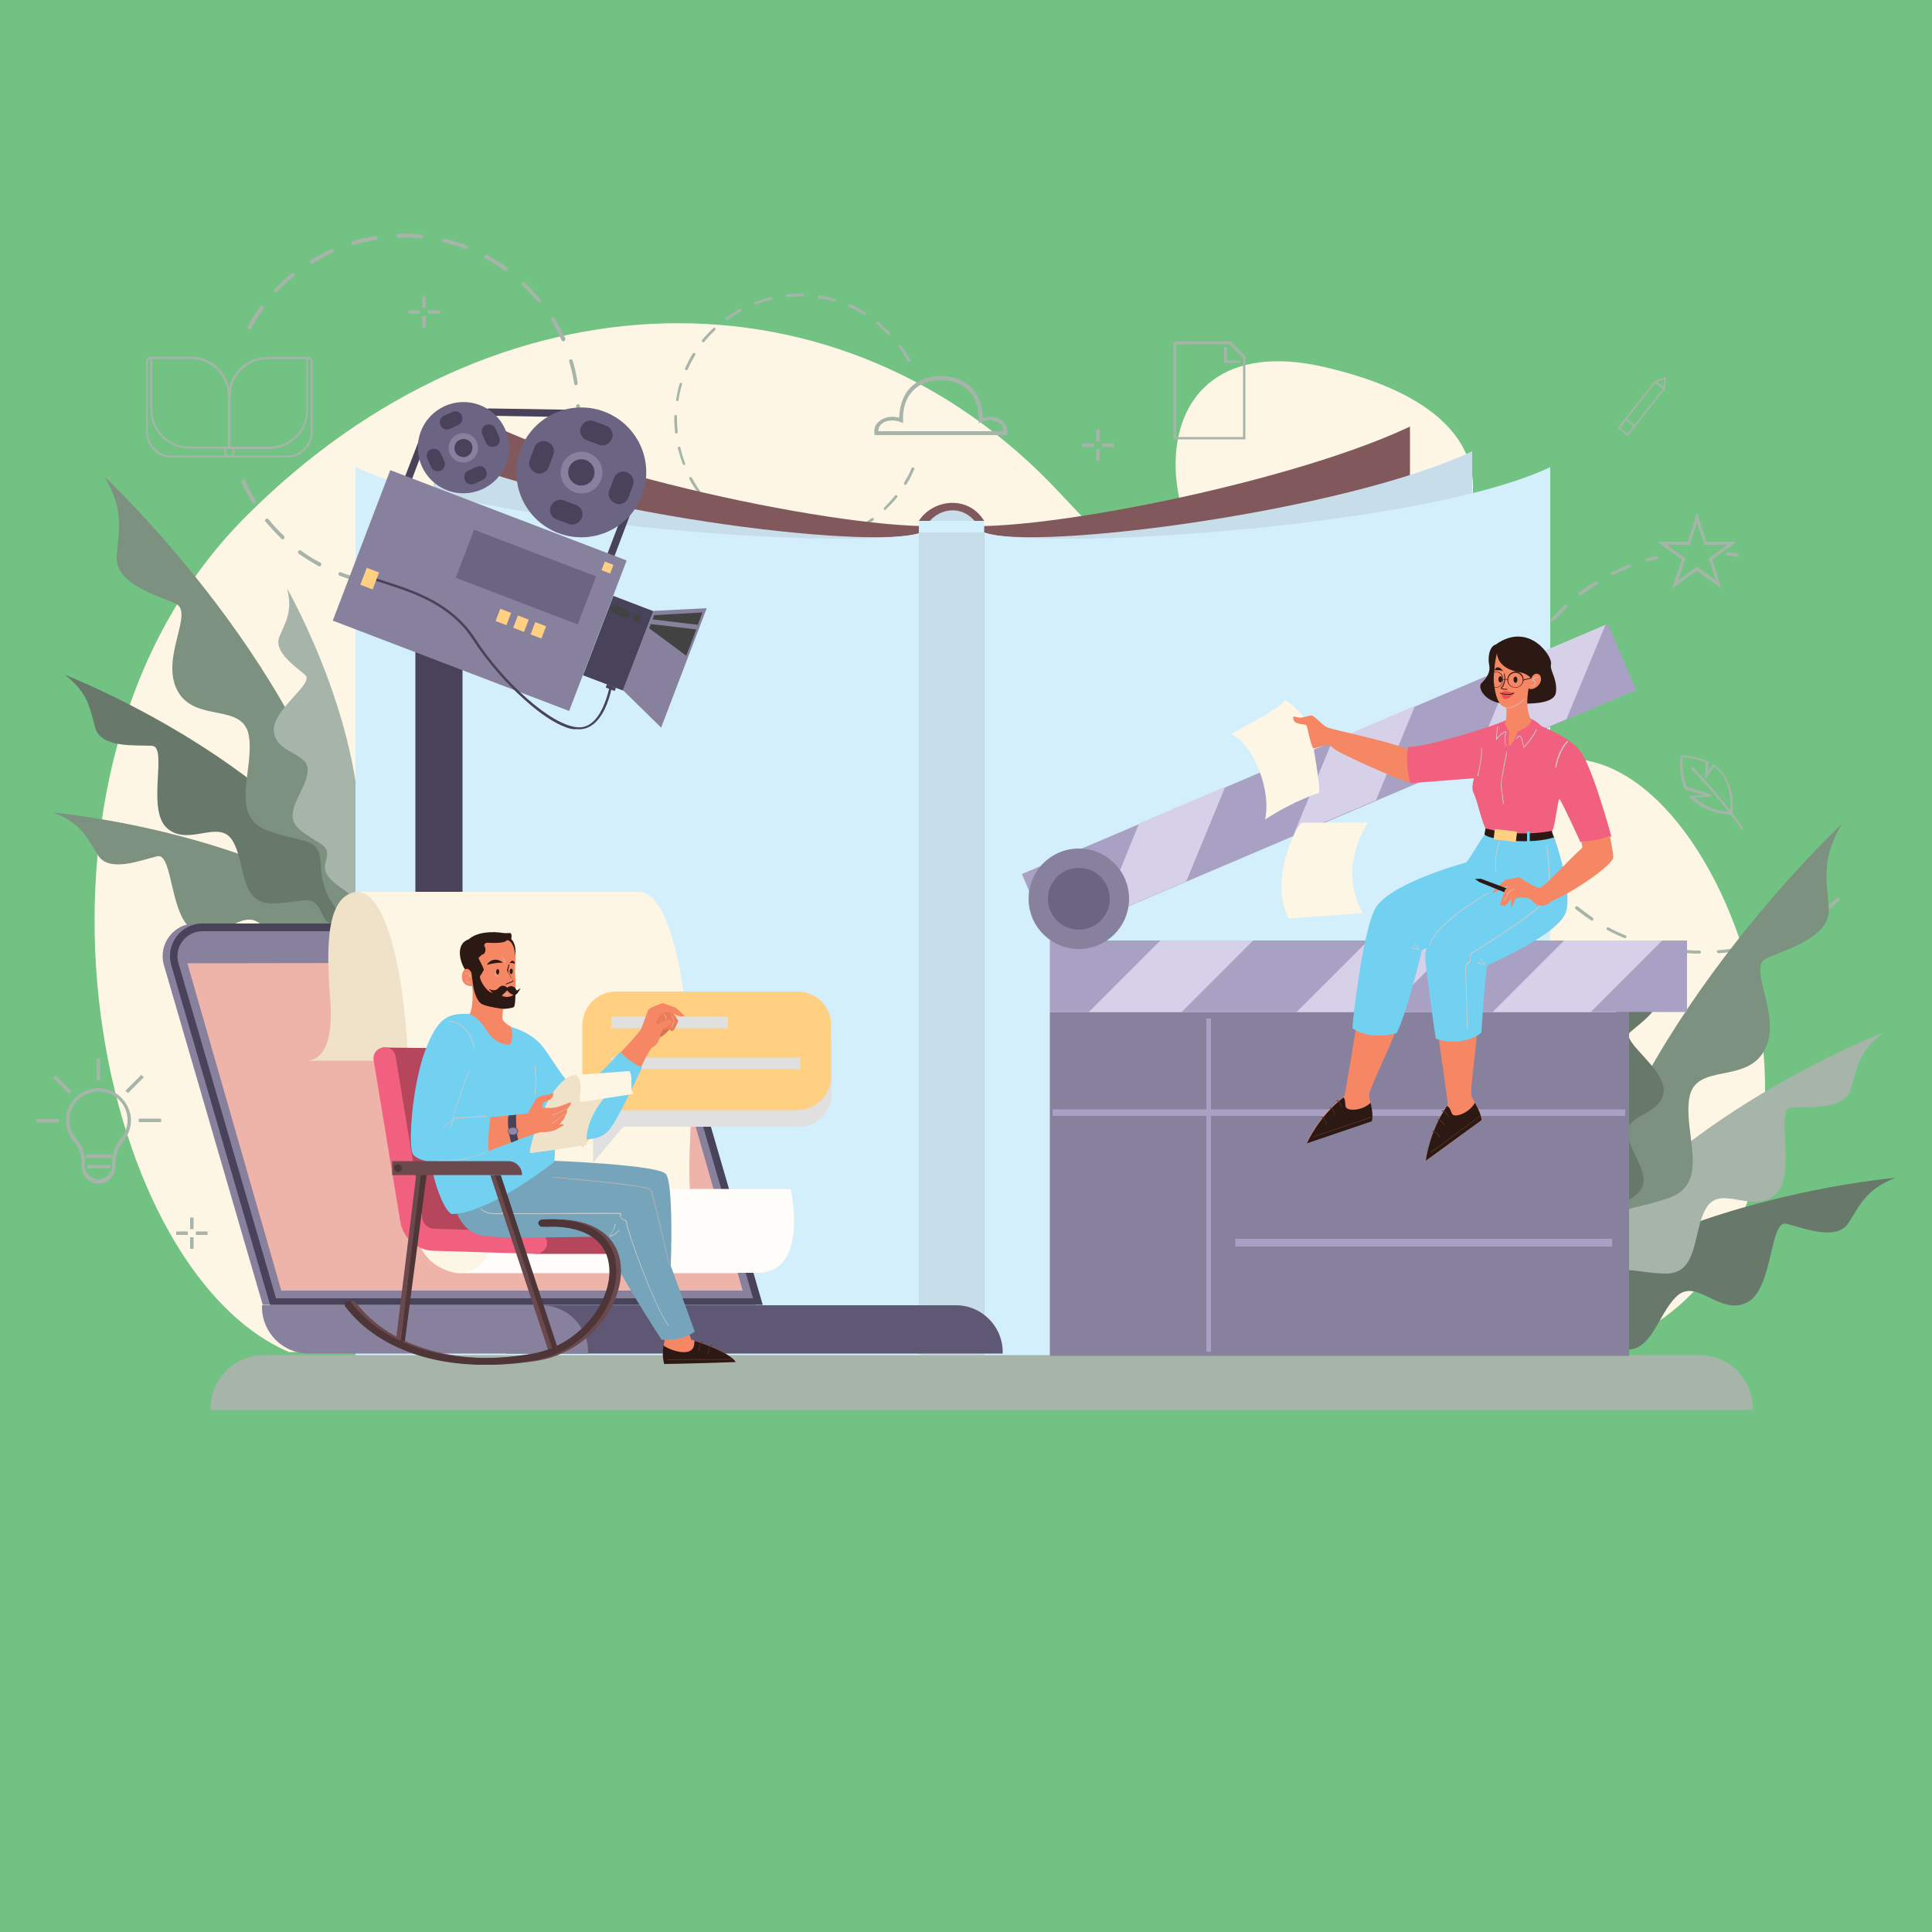 <?xml version="1.0" encoding="utf-8"?>
<!-- Generator: Adobe Illustrator 25.2.1, SVG Export Plug-In . SVG Version: 6.00 Build 0)  -->
<svg version="1.1" id="Layer_1" xmlns="http://www.w3.org/2000/svg" xmlns:xlink="http://www.w3.org/1999/xlink" x="0px" y="0px"
	 width="1000px" height="1000px" viewBox="0 0 1000 1000" style="enable-background:new 0 0 1000 1000;" xml:space="preserve">
<style type="text/css">
	.st0{fill:#72C383;}
	.st1{fill:#FEF6E5;}
	.st2{fill:#A7B4A9;}
	.st3{fill:#68796C;}
	.st4{fill:#7D9181;}
	.st5{fill:#81585C;}
	.st6{fill:#C8DDEA;}
	.st7{fill:#D4EFFC;}
	.st8{fill:#87819D;}
	.st9{fill:#A9A1C4;}
	.st10{fill:#D6D0E8;}
	.st11{fill:#6B6483;}
	.st12{fill:#48435A;}
	.st13{fill:#424242;}
	.st14{fill:#FFCF82;}
	.st15{fill:#5F5874;}
	.st16{fill:#EFB4A9;}
	.st17{fill:#EFE2C9;}
	.st18{fill:#FFFDFA;}
	.st19{fill:#E0E0E0;}
	.st20{fill:#B5465B;}
	.st21{fill:#F1617F;}
	.st22{fill:#F58765;}
	.st23{fill:#2C1913;}
	.st24{fill:#503126;}
	.st25{fill:#76A4BB;}
	.st26{fill:#D77254;}
	.st27{fill:#EA7C5A;}
	.st28{fill:#72D0F1;}
	.st29{fill:#E0B3A8;}
	.st30{fill:#CCCCCC;}
	.st31{fill:#B3B3B3;}
	.st32{fill:#595174;}
	.st33{fill:#8F88A6;}
	.st34{fill:#6C494C;}
	.st35{fill:#4E3537;}
	.st36{fill:#F04D4C;}
	.st37{fill:none;}
</style>
<g>
	<rect class="st0" width="1000" height="1000"/>
	<g>
		<g>
			<path class="st1" d="M149.6,699.8c-102-43.4-153-300.8-23-431.8s309.8-133,421.8-13s165,147,259,138s176,260,14,308.4
				L149.6,699.8z"/>
			<path class="st1" d="M685.6,190c-104.4-24.2-93,104.2-24,133.4C721.6,348.8,841.6,226,685.6,190z"/>
			<path class="st2" d="M879.6,701.4h-743c-15.2,0-27.6,12.4-27.6,27.6v0.8h798.2V729C907.2,713.6,894.8,701.4,879.6,701.4z"/>
		</g>
		<g>
			<g>
				<path class="st2" d="M413.8,281.8c-0.6,0-1,0-1.6,0c-0.4,0-0.6-0.4-0.6-0.8s0.4-0.6,0.8-0.6c2.8,0,5.6,0,8.4-0.4
					c0.4,0,0.8,0.2,0.8,0.6s-0.2,0.8-0.6,0.8C418.4,281.6,416.2,281.8,413.8,281.8z M404,281C403.8,281,403.8,281,404,281
					c-3-0.4-5.6-1-8.4-1.8c-0.4-0.2-0.6-0.4-0.4-0.8s0.4-0.6,0.8-0.4c2.6,0.8,5.4,1.4,8.2,1.8c0.4,0,0.6,0.4,0.6,0.8
					C404.6,280.8,404.2,281,404,281z M429,280c-0.4,0-0.6-0.2-0.6-0.6s0.2-0.8,0.6-0.8c2.6-0.6,5.4-1.4,8-2.4c0.4-0.2,0.8,0,1,0.4
					s0,0.8-0.4,1C434.6,278.4,431.8,279.2,429,280L429,280z M387.8,276.2h-0.2c-2.6-1.2-5.2-2.4-7.6-4c-0.4-0.2-0.4-0.6-0.2-1
					c0.2-0.4,0.6-0.4,1-0.2c2.4,1.4,4.8,2.8,7.4,3.8c0.4,0.2,0.6,0.6,0.4,1C388.4,276,388.2,276.2,387.8,276.2z M444.6,274
					c-0.2,0-0.4-0.2-0.6-0.4c-0.2-0.4,0-0.8,0.2-1c2.4-1.4,4.8-2.8,7-4.4c0.4-0.2,0.8-0.2,1,0.2c0.2,0.4,0.2,0.8-0.2,1
					c-2.2,1.6-4.6,3.2-7.2,4.6C444.8,274,444.6,274,444.6,274z M373.6,267.4c-0.2,0-0.4,0-0.4-0.2c-2.2-1.8-4.2-3.8-6.2-5.8
					c-0.2-0.2-0.2-0.8,0-1s0.8-0.2,1,0c2,2,4,3.8,6.2,5.6c0.4,0.2,0.4,0.6,0.2,1C374,267.4,373.8,267.4,373.6,267.4z M458.2,264
					c-0.2,0-0.4,0-0.6-0.2s-0.2-0.8,0-1c2-2,3.8-4,5.6-6.2c0.2-0.4,0.6-0.4,1-0.2c0.4,0.2,0.4,0.6,0.2,1c-1.8,2.2-3.8,4.2-5.8,6.2
					C458.4,264,458.2,264,458.2,264z M362,255.4c-0.2,0-0.4,0-0.6-0.2c-1.6-2.2-3.2-4.6-4.6-7.2c-0.2-0.4,0-0.8,0.2-1
					c0.4-0.2,0.8,0,1,0.2c1.4,2.4,2.8,4.8,4.4,7c0.2,0.4,0.2,0.8-0.2,1C362.2,255.2,362.2,255.4,362,255.4z M468.6,251
					c-0.2,0-0.2,0-0.4-0.2c-0.4-0.2-0.4-0.6-0.2-1c1.4-2.4,2.8-4.8,3.8-7.4c0.2-0.4,0.6-0.6,1-0.4s0.6,0.6,0.4,1
					c-1.2,2.6-2.4,5.2-4,7.6C469.2,250.8,468.8,251,468.6,251z M354,240.6c-0.2,0-0.6-0.2-0.6-0.4c-1-2.6-1.8-5.4-2.6-8.2
					c0-0.4,0.2-0.8,0.6-0.8s0.8,0.2,0.8,0.6c0.6,2.6,1.4,5.4,2.4,8c0.2,0.4,0,0.8-0.4,1C354.2,240.6,354,240.6,354,240.6z
					 M350,224.4c-0.4,0-0.6-0.2-0.6-0.6c-0.2-2.2-0.4-4.6-0.4-6.8c0-0.6,0-1.2,0-1.6s0.4-0.8,0.8-0.6c0.4,0,0.6,0.4,0.6,0.8
					c0,0.6,0,1,0,1.6c0,2.2,0.2,4.4,0.4,6.6C350.8,224,350.6,224.2,350,224.4C350.2,224.4,350.2,224.4,350,224.4z M350.6,207.6
					C350.4,207.6,350.4,207.6,350.6,207.6c-0.4,0-0.8-0.4-0.6-0.8c0.4-2.8,1-5.6,1.8-8.2c0.2-0.4,0.4-0.6,0.8-0.4s0.6,0.4,0.4,0.8
					c-0.8,2.6-1.4,5.4-1.8,8.2C351.2,207.4,350.8,207.6,350.6,207.6z M355.2,191.6H355c-0.4-0.2-0.6-0.6-0.4-1
					c1.2-2.6,2.4-5.2,4-7.6c0.2-0.4,0.6-0.4,1-0.2c0.4,0.2,0.4,0.6,0.2,1c-1.4,2.4-2.8,4.8-3.8,7.4
					C355.8,191.4,355.6,191.6,355.2,191.6z M470.4,187.2c-0.2,0-0.4-0.2-0.6-0.4c-1.4-2.4-2.8-4.8-4.4-7c-0.2-0.4-0.2-0.8,0.2-1
					c0.4-0.2,0.8-0.2,1,0.2c1.6,2.2,3.2,4.8,4.6,7.2c0.2,0.4,0,0.8-0.2,1C470.6,187,470.4,187.2,470.4,187.2z M364,177.2
					c-0.2,0-0.4,0-0.4-0.2c-0.4-0.2-0.4-0.6-0.2-1c1.8-2.2,3.8-4.2,5.8-6.2c0.2-0.2,0.8-0.2,1,0s0.2,0.8,0,1c-2,2-4,4-5.6,6
					C364.4,177.2,364.2,177.2,364,177.2z M460.4,173.6c-0.2,0-0.4,0-0.6-0.2c-1.8-2-4-4-6-5.6c-0.4-0.2-0.4-0.6-0.2-1
					c0.2-0.2,0.6-0.4,1-0.2c2.2,1.8,4.2,3.8,6.2,5.8c0.2,0.2,0.2,0.8,0,1C460.8,173.4,460.6,173.6,460.4,173.6z M376.2,165.6
					c-0.2,0-0.4,0-0.6-0.2c-0.2-0.4-0.2-0.8,0.2-1c2.2-1.6,4.6-3.2,7.2-4.6c0.4-0.2,0.8,0,1,0.2c0.2,0.4,0,0.8-0.2,1
					c-2.4,1.4-4.8,2.8-7,4.4C376.4,165.6,376.4,165.6,376.2,165.6z M447.4,163c-0.2,0-0.2,0-0.4-0.2c-2.4-1.4-4.8-2.8-7.4-3.8
					c-0.4-0.2-0.6-0.6-0.4-1s0.6-0.6,1-0.4c2.6,1.2,5.2,2.4,7.6,4c0.4,0.2,0.4,0.6,0.2,1C448,162.8,447.8,163,447.4,163z M391,157.8
					c-0.2,0-0.6-0.2-0.6-0.4c-0.2-0.4,0-0.8,0.4-1c2.6-1,5.4-1.8,8.2-2.6c0.4,0,0.8,0.2,0.8,0.6c0,0.4-0.2,0.8-0.6,0.8
					c-2.6,0.6-5.4,1.4-8,2.4C391,157.6,391,157.8,391,157.8z M432.2,156.2C432.2,156.2,432,156.2,432.2,156.2
					c-2.8-0.8-5.6-1.4-8.4-1.8c-0.4,0-0.6-0.4-0.6-0.8c0-0.4,0.4-0.6,0.8-0.6c2.8,0.4,5.6,1,8.2,1.8c0.4,0.2,0.6,0.6,0.4,0.8
					C432.8,156,432.4,156.2,432.2,156.2z M407.2,153.8c-0.4,0-0.6-0.2-0.6-0.6c0-0.4,0.2-0.8,0.6-0.8c2.8-0.2,5.6-0.4,8.4-0.4
					c0.4,0,0.6,0.4,0.6,0.8c0,0.4-0.4,0.6-0.8,0.6C412.8,153.4,410,153.6,407.2,153.8L407.2,153.8z"/>
			</g>
		</g>
		<g>
			<path class="st2" d="M521.2,225.2h-68.4l-0.2-0.8c-0.4-2.6,0.6-5,2.8-6.6c2.6-2,6.4-2.6,10-1.6c0.2-6.4,2.2-11.8,5.8-15.6
				c3.8-3.8,9.4-6,15.8-6c6.2,0,11.8,2,15.8,6c3.8,3.8,5.8,9.2,5.8,15.6c3.6-1,7.4-0.4,10,1.6c2,1.6,3,4,2.8,6.6L521.2,225.2z
				 M454.6,223.2h64.8c0-2-1-3.4-2-4c-2.4-1.8-6.2-2.2-9.4-0.8l-1.4,0.6v-1.4c0.2-6.4-1.6-11.8-5.2-15.4c-3.4-3.6-8.6-5.4-14.4-5.4
				s-11,1.8-14.4,5.4c-3.6,3.6-5.4,9-5.2,15.4v1.4l-1.4-0.6c-3.2-1.2-7.2-1-9.4,0.8C455.6,220,454.6,221.2,454.6,223.2z"/>
		</g>
		<g>
			<g>
				<g>
					<path class="st2" d="M899,288.2c0.4,0,0.8-0.2,0.8-0.6s-0.2-0.8-0.6-1c-1.6-0.2-3.2-0.6-4.8-0.8c-0.4,0-0.8,0.2-1,0.6
						c0,0.4,0.2,0.8,0.6,1C895.8,287.6,897.4,288,899,288.2L899,288.2z"/>
				</g>
			</g>
			<g>
				<g>
					<path class="st2" d="M852.8,290.6h0.2c1.6-0.4,3.2-0.8,4.6-1.2c0.4-0.2,0.8-0.6,0.6-1s-0.6-0.8-1-0.6c-1.6,0.4-3.2,0.8-4.8,1.2
						c-0.4,0.2-0.6,0.6-0.6,1C852.2,290.4,852.4,290.6,852.8,290.6z"/>
				</g>
				<g>
					<path class="st2" d="M879.6,493.6c-3.2,0-6.6-0.2-9.8-0.6c-0.4,0-0.8-0.4-0.8-0.8c0-0.4,0.4-0.8,0.8-0.8
						c3.2,0.4,6.4,0.6,9.8,0.6c0.4,0,0.8,0.4,0.8,0.8C880.4,493.2,880,493.6,879.6,493.6L879.6,493.6z M888.6,492.6
						c0-0.4,0.2-0.8,0.8-0.8c3.2-0.2,6.4-0.6,9.6-1.2c0.4,0,0.8,0.2,1,0.6c0,0.4-0.2,0.8-0.6,1c-3.2,0.6-6.6,1-9.8,1.2l0,0
						C889,493.2,888.6,493,888.6,492.6z M860,491.4c-3.2-0.6-6.4-1.4-9.6-2.4c-0.4-0.2-0.6-0.6-0.6-1c0.2-0.4,0.6-0.6,1-0.6
						c3,1,6.2,1.8,9.4,2.4c0.4,0,0.8,0.6,0.6,1C860.8,491.2,860.4,491.6,860,491.4C860,491.6,860,491.4,860,491.4z M908,489.2
						c-0.2-0.4,0.2-0.8,0.6-1c3.2-0.8,6.2-1.8,9.2-3c0.4-0.2,0.8,0,1,0.4s0,0.8-0.4,1c-3,1.2-6.2,2.2-9.4,3.2h-0.2
						C908.4,489.8,908,489.6,908,489.2z M841,485.6c-3-1.2-6-2.6-9-4.2c-0.4-0.2-0.6-0.6-0.4-1c0.2-0.4,0.6-0.6,1-0.4
						c2.8,1.6,5.8,3,8.8,4.2c0.4,0.2,0.6,0.6,0.4,1C841.6,485.6,841.4,485.6,841,485.6C841.2,485.8,841,485.8,841,485.6z
						 M926.4,482.4c-0.2-0.4,0-0.8,0.4-1c2.8-1.4,5.8-3,8.6-4.8c0.4-0.2,0.8-0.2,1.2,0.2c0.2,0.4,0.2,0.8-0.2,1.2
						c-2.8,1.8-5.8,3.4-8.6,4.8c-0.2,0-0.2,0-0.4,0C926.8,482.8,926.6,482.6,926.4,482.4z M823.6,476.4c-2.8-1.8-5.4-3.8-8-5.8
						c-0.4-0.2-0.4-0.8-0.2-1.2s0.8-0.4,1.2-0.2c2.6,2,5.2,4,7.8,5.8c0.4,0.2,0.4,0.8,0.2,1.2c-0.2,0.2-0.4,0.4-0.6,0.4
						C823.8,476.4,823.6,476.4,823.6,476.4z M943.2,472.2c-0.2-0.4-0.2-0.8,0.2-1.2c2.6-2,5-4,7.4-6.2c0.4-0.4,0.8-0.2,1.2,0
						c0.4,0.4,0.2,0.8,0,1.2c-2.4,2.2-5,4.4-7.6,6.4c-0.2,0.2-0.4,0.2-0.4,0.2C943.6,472.4,943.4,472.4,943.2,472.2z M808.2,464
						c-2.4-2.4-4.6-4.8-6.8-7.2c-0.2-0.4-0.2-0.8,0-1.2c0.4-0.2,0.8-0.2,1.2,0c2,2.4,4.4,4.8,6.6,7.2c0.4,0.4,0.4,0.8,0,1.2
						c-0.2,0.2-0.4,0.2-0.6,0.2C808.4,464.2,808.2,464,808.2,464z M795.4,448.8c-1.8-2.8-3.6-5.6-5.2-8.4c-0.2-0.4,0-0.8,0.4-1
						s0.8,0,1,0.4c1.6,2.8,3.4,5.6,5.2,8.2c0.2,0.4,0.2,0.8-0.2,1.2c-0.2,0-0.4,0.2-0.4,0.2C795.8,449.2,795.4,449,795.4,448.8z
						 M785.6,431.6c-1.4-3-2.6-6.2-3.6-9.2c-0.2-0.4,0-0.8,0.6-1c0.4-0.2,0.8,0,1,0.6c1,3,2.2,6.2,3.6,9.2c0.2,0.4,0,0.8-0.4,1
						c-0.2,0-0.2,0-0.4,0C786,432,785.8,431.8,785.6,431.6z M779.4,412.8c-0.8-3.2-1.4-6.4-1.8-9.8c0-0.4,0.2-0.8,0.6-1
						c0.4,0,0.8,0.2,1,0.6c0.4,3.2,1,6.4,1.8,9.6c0,0.4-0.2,0.8-0.6,1h-0.2C779.8,413.4,779.4,413.2,779.4,412.8z M776.8,393.2
						c0-1.2,0-2.6,0-3.8c0-2,0-4,0.2-6.2c0-0.4,0.4-0.8,0.8-0.8c0.4,0,0.8,0.4,0.8,0.8c-0.2,2-0.2,4-0.2,6c0,1.2,0,2.4,0,3.8
						c0,0.4-0.4,0.8-0.8,0.8l0,0C777.2,393.8,776.8,393.6,776.8,393.2z M778.6,374.2c-0.4,0-0.8-0.4-0.6-1c0.6-3.2,1.2-6.6,2-9.8
						c0.2-0.4,0.6-0.6,1-0.6c0.4,0.2,0.6,0.6,0.6,1c-0.8,3.2-1.4,6.4-2,9.6C779.4,374,779.2,374.2,778.6,374.2
						C778.8,374.2,778.6,374.2,778.6,374.2z M783.2,355.2c-0.4-0.2-0.6-0.6-0.4-1c1.2-3,2.4-6.2,3.8-9.2c0.2-0.4,0.6-0.6,1-0.4
						s0.6,0.6,0.4,1c-1.4,3-2.6,6-3.8,9c-0.2,0.4-0.4,0.6-0.8,0.6C783.4,355.2,783.4,355.2,783.2,355.2z M791.6,337.4
						c-0.4-0.2-0.6-0.8-0.2-1.2c1.6-2.8,3.6-5.6,5.4-8.2c0.2-0.4,0.8-0.4,1.2-0.2c0.4,0.2,0.4,0.8,0.2,1.2c-2,2.6-3.8,5.4-5.4,8.2
						c-0.2,0.2-0.4,0.4-0.6,0.4C791.8,337.4,791.6,337.4,791.6,337.4z M803,321.4c-0.4-0.2-0.4-0.8,0-1.2c2.2-2.4,4.6-4.8,7-7.2
						c0.4-0.4,0.8-0.2,1.2,0c0.4,0.4,0.2,0.8,0,1.2c-2.4,2.2-4.6,4.6-6.8,7c-0.2,0.2-0.4,0.2-0.6,0.2
						C803.4,321.6,803.2,321.6,803,321.4z M817.2,307.8c-0.2-0.4-0.2-0.8,0.2-1.2c2.6-2,5.4-4,8.2-5.6c0.4-0.2,0.8-0.2,1.2,0.2
						c0.2,0.4,0.2,0.8-0.2,1.2c-2.8,1.8-5.4,3.6-8,5.6c-0.2,0.2-0.4,0.2-0.4,0.2C817.6,308.2,817.4,308,817.2,307.8z M833.8,297.2
						c-0.2-0.4,0-0.8,0.4-1c3-1.4,6-2.8,9-4c0.4-0.2,0.8,0,1,0.4s0,0.8-0.4,1c-3,1.2-6,2.6-9,4c-0.2,0-0.2,0-0.4,0
						C834.2,297.6,833.8,297.6,833.8,297.2z"/>
				</g>
			</g>
			<g>
				<g>
					<path class="st2" d="M899,288.2c0.4,0,0.8-0.2,0.8-0.6s-0.2-0.8-0.6-1c-1.6-0.2-3.2-0.6-4.8-0.8c-0.4,0-0.8,0.2-1,0.6
						c0,0.4,0.2,0.8,0.6,1C895.8,287.6,897.4,288,899,288.2L899,288.2z"/>
				</g>
			</g>
			<g>
				<path class="st2" d="M870.6,289.6l-12.8-9.2h15.8l4.8-15l4.8,15H899l-12.8,9.2l4.8,15l-12.8-9.2l-12.8,9.2L870.6,289.6z
					 M888.2,300.4l-3.8-11.4l9.8-7h-12l-3.8-11.4l-3.8,11.4h-12l9.8,7l-3.8,11.4l9.8-7L888.2,300.4z"/>
			</g>
		</g>
		<g>
			<g>
				<path class="st2" d="M199,303.6c-0.6,0-1-0.6-0.8-1c0-0.6,0.6-1,1-0.8c3.8,0.4,7.8,0.6,11.8,0.4c0.6,0,1,0.4,1,1s-0.4,1-1,1
					c-0.8,0-1.6,0-2.2,0C205.4,304,202.2,304,199,303.6z M221.8,302.2c0-0.6,0.2-1,0.8-1.2c3.8-0.6,7.8-1.4,11.4-2.6
					c0.6-0.2,1,0.2,1.2,0.6c0.2,0.6-0.2,1-0.6,1.2c-3.8,1.2-7.8,2-11.6,2.6h-0.2C222.2,303,221.8,302.6,221.8,302.2z M187.2,301.6
					c-3.8-1-7.8-2.2-11.4-3.6c-0.6-0.2-0.8-0.8-0.6-1.2c0.2-0.6,0.8-0.8,1.2-0.6c3.6,1.4,7.4,2.6,11.2,3.4c0.6,0.2,0.8,0.6,0.8,1.2
					c-0.2,0.4-0.6,0.8-1,0.8C187.4,301.6,187.2,301.6,187.2,301.6z M244.6,295.8c-0.2-0.4,0-1,0.6-1.4c3.6-1.6,7-3.4,10.4-5.4
					c0.4-0.2,1-0.2,1.4,0.4c0.2,0.4,0.2,1-0.4,1.4c-3.4,2-7,4-10.6,5.6c-0.2,0-0.2,0-0.4,0C245,296.4,244.8,296.2,244.6,295.8z
					 M164.8,293c-3.4-2-6.8-4-10.2-6.4c-0.4-0.4-0.6-1-0.2-1.4c0.4-0.4,1-0.6,1.4-0.2c3.2,2.4,6.4,4.4,10,6.2
					c0.4,0.2,0.6,0.8,0.4,1.4c-0.2,0.4-0.6,0.6-0.8,0.6C165.2,293,165,293,164.8,293z M264.8,283.6c-0.4-0.4-0.2-1,0.2-1.4
					c3-2.4,6-5.2,8.6-8c0.4-0.4,1-0.4,1.4,0s0.4,1,0,1.4c-2.8,2.8-5.8,5.6-8.8,8.2c-0.2,0.2-0.4,0.2-0.6,0.2
					C265.4,284,265,283.8,264.8,283.6z M145.6,278.8c-2.8-2.8-5.6-5.8-8.2-8.8c-0.4-0.4-0.2-1,0.2-1.4s1-0.2,1.4,0.2
					c2.4,3,5.2,6,8,8.6c0.4,0.4,0.4,1,0,1.4c-0.2,0.2-0.4,0.4-0.8,0.4C146,279.2,145.8,279,145.6,278.8z M281.4,266.6
					c-0.4-0.4-0.6-1-0.2-1.4c2.2-3.2,4.4-6.4,6.2-10c0.2-0.4,0.8-0.6,1.4-0.4c0.4,0.2,0.6,0.8,0.4,1.4c-2,3.4-4,7-6.4,10.2
					c-0.2,0.2-0.4,0.4-0.8,0.4C281.8,266.8,281.6,266.8,281.4,266.6z M130.6,260.2c-2-3.4-4-7-5.6-10.6c-0.2-0.4,0-1,0.6-1.4
					c0.4-0.2,1,0,1.4,0.6c1.6,3.6,3.4,7,5.4,10.4c0.2,0.4,0.2,1-0.4,1.4c-0.2,0-0.4,0.2-0.6,0.2C131,260.6,130.6,260.6,130.6,260.2z
					 M292.8,246c-0.6-0.2-0.8-0.8-0.6-1.2c1.4-3.6,2.6-7.4,3.4-11.2c0.2-0.6,0.6-0.8,1.2-0.8c0.6,0.2,0.8,0.6,0.8,1.2
					c-1,3.8-2.2,7.8-3.6,11.4c-0.2,0.4-0.6,0.6-1,0.6C293.2,246,293,246,292.8,246z M298.6,223c-0.6,0-1-0.6-0.8-1
					c0.4-3,0.4-6.2,0.4-9.4c0-0.8,0-1.6,0-2.4c0-0.6,0.4-1,1-1s1,0.4,1,1c0,0.8,0,1.6,0,2.4c0,3.2-0.2,6.4-0.4,9.6
					C299.6,222.6,299.2,223,298.6,223C298.8,223,298.6,223,298.6,223z M297.2,198.6c-0.6-3.8-1.4-7.8-2.6-11.4
					c-0.2-0.6,0.2-1,0.6-1.2c0.6-0.2,1,0.2,1.2,0.6c1.2,3.8,2,7.8,2.6,11.6c0,0.6-0.2,1-0.8,1.2H298
					C297.6,199.4,297.2,199,297.2,198.6z M290.6,176c-1.6-3.6-3.4-7-5.4-10.4c-0.2-0.4-0.2-1,0.4-1.4c0.4-0.2,1-0.2,1.4,0.4
					c2,3.4,4,7,5.6,10.6c0.2,0.4,0,1-0.6,1.4c-0.2,0-0.2,0-0.4,0C291,176.6,290.8,176.4,290.6,176z M128.6,170.4
					c-0.4-0.2-0.6-0.8-0.4-1.4c1.8-3.6,4-7,6.4-10.2c0.4-0.4,1-0.6,1.4-0.2c0.4,0.4,0.6,1,0.2,1.4c-2.2,3.2-4.4,6.6-6.2,10
					c-0.2,0.4-0.6,0.6-0.8,0.6C128.8,170.4,128.6,170.4,128.6,170.4z M278.2,156.2c-2.4-3-5.2-6-8-8.6c-0.4-0.4-0.4-1,0-1.4
					s1-0.4,1.4,0c2.8,2.8,5.6,5.8,8.2,8.8c0.4,0.4,0.2,1-0.2,1.4c-0.2,0.2-0.4,0.2-0.6,0.2S278.4,156.4,278.2,156.2z M142.2,151
					c-0.4-0.4-0.4-1,0-1.4c2.8-2.8,5.6-5.6,8.8-8.2c0.4-0.4,1-0.2,1.4,0.2s0.2,1-0.2,1.4c-3,2.4-6,5.2-8.6,8
					c-0.2,0.2-0.4,0.4-0.8,0.4C142.6,151.4,142.4,151.2,142.2,151z M261.2,140c-3.2-2.2-6.4-4.4-10-6.2c-0.4-0.2-0.6-0.8-0.4-1.4
					c0.2-0.4,0.8-0.6,1.4-0.4c3.4,2,7,4,10.2,6.4c0.4,0.4,0.6,1,0.2,1.4c-0.2,0.2-0.4,0.4-0.8,0.4
					C261.6,140.2,261.4,140.2,261.2,140z M160.4,136c-0.2-0.4-0.2-1,0.4-1.4c3.4-2,7-4,10.6-5.6c0.4-0.2,1,0,1.4,0.4
					c0.2,0.4,0,1-0.4,1.4c-3.6,1.6-7,3.4-10.4,5.4c-0.2,0-0.4,0.2-0.6,0.2C161,136.4,160.6,136.2,160.4,136z M240.8,128.8
					c-3.6-1.4-7.4-2.6-11.2-3.4c-0.6-0.2-0.8-0.6-0.8-1.2c0.2-0.6,0.6-0.8,1.2-0.8c3.8,1,7.8,2.2,11.4,3.6c0.6,0.2,0.8,0.8,0.6,1.2
					s-0.6,0.6-1,0.6C241,129,240.8,129,240.8,128.8z M182,126c-0.2-0.6,0.2-1,0.6-1.2c3.8-1.2,7.8-2,11.6-2.6c0.6,0,1,0.2,1.2,0.8
					c0,0.6-0.2,1-0.8,1.2c-3.8,0.6-7.8,1.4-11.4,2.6H183C182.4,126.8,182,126.4,182,126z M218,123.4c-3.8-0.4-7.8-0.6-11.8-0.4
					c-0.6,0-1-0.4-1-1s0.4-1,1-1c4-0.2,8,0,12,0.4c0.6,0,1,0.6,0.8,1C219,123,218.6,123.4,218,123.4L218,123.4z"/>
			</g>
		</g>
		<g>
			<g>
				<path class="st2" d="M118.8,236.8h29.8c7.4,0,13.2-6,13.2-13.2v-36.2c0-1.6-1.2-2.8-2.8-2.8v1c1,0,1.8,0.8,1.8,1.8v36.2
					c0,6.6-5.4,12.2-12.2,12.2h-29.8c-1,0-1.8-0.8-1.8-1.8v-2.4h-1v2.4C116,235.6,117.2,236.8,118.8,236.8z"/>
			</g>
			<g>
				<path class="st2" d="M118.2,205c0-11.2,9-20.2,20.2-20.2h21v27.4c0,11.2-9,20.2-20.2,20.2h-21V205z M138.6,185.8
					c-10.6,0-19.2,8.6-19.2,19.2v26.2h20c10.6,0,19.2-8.6,19.2-19.2v-26.2H138.6z"/>
			</g>
			<g>
				<path class="st2" d="M88.8,236.8h29.8c1.6,0,2.8-1.2,2.8-2.8v-2.4h-1v2.4c0,1-0.8,1.8-1.8,1.8H88.8c-6.6,0-12.2-5.4-12.2-12.2
					v-36.2c0-1,0.8-1.8,1.8-1.8v-1c-1.6,0-2.8,1.2-2.8,2.8v36.2C75.6,231,81.4,236.8,88.8,236.8z"/>
			</g>
			<g>
				<path class="st2" d="M77.8,212v-27.4h21c11.2,0,20.2,9,20.2,20.2v27.4H98.2C87,232.2,77.8,223.2,77.8,212z M118,205
					c0-10.6-8.6-19.2-19.2-19.2h-20V212c0,10.6,8.6,19.2,19.2,19.2h20V205z"/>
			</g>
		</g>
		<g>
			<path class="st3" d="M790.2,682.4c66.8-62.2,191-72.8,191-72.8c-15.4,6-18.4,14-24.4,23.4c-6.2,9.6-23.4,2.6-32.2,0.4
				s-6.6,34.6-20.8,41s-25.6-13.2-36-3.4s-13.2,32-30.2,26.8s-19.6-12.2-27.8-1.8c-8.4,10.4-22.2-0.6-33-1.8
				C766.2,692.8,790.2,682.4,790.2,682.4z"/>
			<path class="st2" d="M812,657.6c46.8-78.4,163-123.2,163-123.2c-13.2,10-13.8,18.4-17,29.4c-3.2,10.8-21.8,9-30.8,9.4
				s3.4,35-8.4,45.2c-11.8,10.2-28.2-5.6-35.6,6.8c-7.4,12.2-3.6,34.4-21.4,34s-22.2-6.2-27.2,6c-5.2,12.2-21.4,5.6-32,7.6
				C791.6,674.4,812,657.6,812,657.6z"/>
			<path class="st4" d="M816.4,652.8c20-117.4,137-226.4,137-226.4c-11,18.4-7.8,29-6.8,43.8c1,14.8-21.6,21-32.2,25.8
				s8.4,29.4-1,47.4s-35.8,6.4-39,24.8c-3.2,18.4,11,43.8-10,51.6s-29,2.6-29.4,20c-0.6,17.4-11.6,28.4-23.2,35.8
				C800.2,682.8,816.4,652.8,816.4,652.8z"/>
			<path class="st3" d="M815.4,642.8C805.2,572,853.8,487,853.8,487c-3,12.6,0.8,18,4.2,26.2s-8.8,16.2-14.2,21s19.4,19.6,17.2,31.6
				s-20,10.6-18.4,21.6c1.6,11.2,14.8,22.8,3.8,31.4c-11,8.6-16.6,7.2-13.6,17.2s-10.4,14-15.8,20.4
				C811.4,663.2,815.4,642.8,815.4,642.8z"/>
		</g>
		<path class="st4" d="M208.8,489.8c-63.4-59-181.2-69.2-181.2-69.2c14.8,5.6,17.4,13.2,23.2,22.2s22.2,2.4,30.6,0.4
			S87.6,476,101,482c13.6,6,24.2-12.6,34.2-3.4c10,9.2,12.4,30.4,28.6,25.4s18.6-11.6,26.4-1.8c8,9.8,21-0.6,31.2-1.6
			C231.8,499.8,208.8,489.8,208.8,489.8z"/>
		<path class="st3" d="M188.2,466.2c-44.4-74.4-154.8-117-154.8-117c12.6,9.6,13,17.6,16,27.8c3,10.2,20.6,8.6,29.2,9
			s-3.2,33.2,8,42.8s26.8-5.2,33.8,6.4s3.4,32.6,20.4,32.4c16.8-0.2,21-6,26,5.6c4.8,11.6,20.4,5.2,30.4,7.2
			C207.4,482.2,188.2,466.2,188.2,466.2z"/>
		<path class="st4" d="M184,461.6c-19-111.4-130-215-130-215C64.4,264,61.4,274,60.4,288s20.4,20,30.4,24.4s-8,28,1,45s34,6,37,23.4
			s-10.4,41.4,9.4,49c20,7.4,27.4,2.4,28,19c0.4,16.4,11,27,22,34C199.4,490.2,184,461.6,184,461.6z"/>
		<path class="st2" d="M185,452.4c9.8-67.2-36.4-147.8-36.4-147.8c3,12-0.8,17.2-4,25S153,345,158,349.4c5,4.6-18.4,18.6-16.2,30
			s19,10,17.4,20.6s-14,21.6-3.6,29.8s15.8,6.8,13,16.2c-2.8,9.6,9.8,13.2,15,19.4C188.8,471.6,185,452.4,185,452.4z"/>
		<g>
			<path class="st5" d="M498,270.4l11.2,418.4l-252.6-8.2V220.8C323.4,252.4,471.8,280,498,270.4z"/>
			<path class="st6" d="M477,701.4l-252.6-8.2V233.6c66.8,31.4,226.4,51.8,252.6,42V701.4z"/>
			<path class="st7" d="M477,701.4H184V241.8c66.8,31.4,266.8,43.4,293,33.8V701.4z"/>
			<path class="st5" d="M488.4,270.4l-11.2,418.4l252.6-8.2V220.8C663,252.4,514.6,280,488.4,270.4z"/>
			<path class="st5" d="M475.6,269.6h33.8C501,256,482.8,258.4,475.6,269.6z"/>
			<path class="st6" d="M478.6,273.4H507C499.8,260,484.6,262.2,478.6,273.4z"/>
			<rect x="475.6" y="275.6" class="st6" width="33.8" height="425.8"/>
			<rect x="475.6" y="269.6" class="st7" width="33.8" height="6"/>
			<path class="st6" d="M509.4,701.4l252.6-8.2V233.6c-66.8,31.4-226.4,51.8-252.6,42V701.4z"/>
			<path class="st7" d="M509.4,701.4h293V241.8c-66.6,31.6-266.8,43.6-293,33.8L509.4,701.4L509.4,701.4z"/>
		</g>
		<g>
			<rect x="543.4" y="523.8" class="st8" width="299.8" height="178"/>
			<rect x="543.4" y="486.8" class="st9" width="329.8" height="37"/>
			<g>
				<polygon class="st10" points="708.2,486.8 671.2,523.8 717.2,523.8 754.2,486.8 				"/>
				<polygon class="st10" points="563.6,523.8 611.6,523.8 648.6,486.8 600.6,486.8 				"/>
				<polygon class="st10" points="860.4,486.8 809.6,486.8 772.6,523.8 823.4,523.8 				"/>
			</g>
			
				<rect x="523" y="386" transform="matrix(0.92 -0.392 0.392 0.92 -103.549 302.294)" class="st9" width="329.8" height="37"/>
			<g>
				<polygon class="st10" points="689.6,383.6 669.4,432.4 712.2,414.2 732.4,365.4 				"/>
				<polygon class="st10" points="569.6,475.2 614,456.2 634.2,407.2 589.6,426.2 				"/>
				<polygon class="st10" points="831,323.4 784,343.4 763.8,392.2 810.8,372.2 				"/>
			</g>
			<circle class="st8" cx="558.4" cy="465.2" r="26"/>
			<circle class="st11" cx="558.4" cy="465.2" r="16"/>
			<rect x="544.8" y="574.2" class="st9" width="296.4" height="3.4"/>
			<rect x="624.4" y="527.2" class="st9" width="2.4" height="172.4"/>
			<rect x="639.4" y="641.2" class="st9" width="195" height="4"/>
		</g>
		<g>
			<rect x="215" y="332.8" class="st12" width="24.4" height="178.4"/>
			<g>
				<path class="st12" d="M212.2,250.8l-3.6-1.4l10.2-26.6l34-11.4l49.2,0.8l23.2,21.2c6,5.4,8,14.2,5.2,21.8L317,290.6l-3.6-1.4
					l17.4-45.6L300.4,216l-47-0.8l-31.8,10.6L212.2,250.8z"/>
				
					<rect x="206.6" y="240" transform="matrix(0.357 -0.934 0.934 0.357 -125.685 428.517)" class="st8" width="83.4" height="131"/>
				
					<rect x="298" y="321.7" transform="matrix(0.357 -0.934 0.934 0.357 -105.074 513.01)" class="st12" width="44" height="22.2"/>
				<polygon class="st8" points="322.4,357.2 342.2,376.6 365.8,314.8 338.2,316.2 				"/>
				<path class="st13" d="M323,319.4l-5.8-2.2c-1-0.4-1.6-1.6-1.2-2.6v-0.2c0.4-1,1.6-1.6,2.6-1.2l5.8,2.2c1,0.4,1.6,1.6,1.2,2.6
					v0.2C325.2,319.4,324,319.8,323,319.4z"/>
				<path class="st13" d="M329.2,321.8L329.2,321.8c-1.2-0.4-1.8-1.6-1.4-2.6V319c0.4-1,1.6-1.6,2.6-1.2h0.2c1,0.4,1.6,1.6,1.2,2.6
					v0.2C331.4,321.6,330.2,322.2,329.2,321.8z"/>
				<polygon class="st13" points="337.8,320.6 338.6,318.4 363.6,317 361.2,323.4 				"/>
				<polygon class="st13" points="336,325.2 336.8,323 360.4,325.8 355.2,339.4 				"/>
				
					<rect x="258.9" y="264.7" transform="matrix(0.357 -0.934 0.934 0.357 -103.776 446.367)" class="st11" width="26.6" height="67.6"/>
				
					<rect x="312" y="291.2" transform="matrix(0.357 -0.934 0.934 0.357 -72.029 482.59)" class="st14" width="4.8" height="4.8"/>
				
					<rect x="257.2" y="316.2" transform="matrix(0.357 -0.934 0.934 0.357 -130.626 448.792)" class="st14" width="6.8" height="6"/>
				
					<rect x="266.2" y="319.7" transform="matrix(0.357 -0.934 0.934 0.357 -128.01 459.425)" class="st14" width="6.8" height="6"/>
				
					<rect x="275.2" y="323.1" transform="matrix(0.357 -0.934 0.934 0.357 -125.393 470.048)" class="st14" width="6.8" height="6"/>
				<g>
					<ellipse class="st11" cx="300.9" cy="244.5" rx="33.6" ry="33.6"/>
					<ellipse class="st8" cx="301" cy="244.6" rx="10.8" ry="10.8"/>
					<ellipse class="st12" cx="300.9" cy="244.5" rx="6.8" ry="6.8"/>
					<path class="st12" d="M310,230.2l-6.4-2.4c-2.6-1-4-4-3-6.6l0.2-0.2c1-2.6,4-4,6.6-3l6.4,2.4c2.6,1,4,4,3,6.6l-0.2,0.2
						C315.6,229.8,312.6,231.2,310,230.2z"/>
					<path class="st12" d="M315.4,253.8l2.4-6.4c1-2.6,4-4,6.6-3l0.2,0.2c2.6,1,4,4,3,6.6l-2.4,6.4c-1,2.6-4,4-6.6,3l-0.2-0.2
						C315.6,259.2,314.4,256.4,315.4,253.8z"/>
					<path class="st12" d="M291.8,259l6.4,2.4c2.6,1,4,4,3,6.6l-0.2,0.2c-1,2.6-4,4-6.6,3l-6.4-2.4c-2.6-1-4-4-3-6.6l0.2-0.2
						C286.2,259.4,289.2,258,291.8,259z"/>
					<path class="st12" d="M286.4,235.4l-2.4,6.4c-1,2.6-4,4-6.6,3l-0.2-0.2c-2.6-1-4-4-3-6.6l2.4-6.4c1-2.6,4-4,6.6-3l0.2,0.2
						C286.2,229.8,287.4,232.8,286.4,235.4z"/>
				</g>
				<g>
					
						<ellipse transform="matrix(0.353 -0.936 0.936 0.353 -61.727 374.342)" class="st11" cx="239.8" cy="231.8" rx="23.6" ry="23.6"/>
					<ellipse class="st8" cx="239.8" cy="231.8" rx="7.6" ry="7.6"/>
					<path class="st12" d="M241.8,236.2c-2.4,1-5.2,0-6.2-2.4s0-5.2,2.4-6.2s5.2,0,6.2,2.4S244,235,241.8,236.2z"/>
					<path class="st12" d="M251.6,229.2l-2-4.4c-0.8-1.8,0-4,1.8-4.8h0.2c1.8-0.8,4,0,4.8,1.8l2,4.4c0.8,1.8,0,4-1.8,4.8h-0.2
						C254.4,231.8,252.4,231,251.6,229.2z"/>
					<path class="st12" d="M242.4,243.6l4.4-2c1.8-0.8,4,0,4.8,1.8v0.2c0.8,1.8,0,4-1.8,4.8l-4.4,2c-1.8,0.8-4,0-4.8-1.8v-0.2
						C239.8,246.4,240.6,244.4,242.4,243.6z"/>
					<path class="st12" d="M228,234.4l2,4.4c0.8,1.8,0,4-1.8,4.8H228c-1.8,0.8-4,0-4.8-1.8l-2-4.4c-0.8-1.8,0-4,1.8-4.8h0.2
						C225,231.8,227.2,232.6,228,234.4z"/>
					<path class="st12" d="M237.2,220l-4.4,2c-1.8,0.8-4,0-4.8-1.8V220c-0.8-1.8,0-4,1.8-4.8l4.4-2c1.8-0.8,4,0,4.8,1.8v0.2
						C239.8,217.2,239,219.2,237.2,220z"/>
				</g>
				<path class="st12" d="M292.8,376.4c-6-2.2-13.2-7-21-14c-10-8.8-19.8-20.2-26.8-31c-11.6-18.2-30.8-24.4-45-29
					c-3-1-5.8-1.8-8.2-2.8l0.4-1.2c2.4,1,5.2,1.8,8.2,2.8c14.2,4.6,33.8,11,45.6,29.4c7,10.8,16.6,22,26.6,30.8
					c10.4,9.2,19.6,14.4,26,15c5.4,0.6,10-2.8,13.4-10.2c2.6-5.6,3.6-11.2,3.6-11.4l1.2,0.2c0,0.2-1,6-3.6,11.6
					c-3.6,7.6-8.6,11.4-14.6,10.8C296.8,377.6,294.8,377.2,292.8,376.4z"/>
				
					<rect x="315.2" y="353.3" transform="matrix(0.357 -0.934 0.934 0.357 -129.018 524.148)" class="st12" width="1.8" height="5"/>
				
					<rect x="186.7" y="295.9" transform="matrix(0.357 -0.934 0.934 0.357 -156.507 371.403)" class="st14" width="9.4" height="6.8"/>
			</g>
		</g>
		<g>
			<path class="st15" d="M494.8,675.6H262v25h257v-0.8C519,686.6,508.2,675.6,494.8,675.6z"/>
			<path class="st8" d="M280.2,675.6H135.6v0.8c0,13.4,10.8,24.2,24.2,24.2h144.6v-0.8C304.4,686.6,293.6,675.6,280.2,675.6z"/>
			<path class="st8" d="M326.8,478H101c-11.2,0-19.2,10.8-16.2,21.4l51.2,176h255l-55.6-191C334.2,480.6,330.8,478,326.8,478z"/>
			<path class="st12" d="M330.6,478H104.8c-11.2,0-19.2,10.8-16.2,21.4l51.2,176h255l-55.6-191C338,480.6,334.6,478,330.6,478z"/>
			<path class="st8" d="M142.8,671.8L92.4,498.6c-1.2-4-0.4-8.2,2-11.4s6.2-5.2,10.4-5.2h225.8c2.2,0,4.4,1.6,5,3.8L389.8,672h-247
				L142.8,671.8L142.8,671.8z"/>
			<path class="st16" d="M145.6,668L97,498.6l237.8-0.4c0.6,0,1.2,0.4,1.2,1L384.4,668H145.6L145.6,668z"/>
			<g>
				<g>
					<path class="st17" d="M185,461.6c-18.4,1.4-15.4,37-14,57s-3.4,29.4-11.4,30.4H237l-25-79C212,470,189.6,460.6,185,461.6z"/>
					<path class="st1" d="M357.2,590c2.4-54-6-128-26.4-128.4H185c20.4,0.6,29,74.4,26.4,128.4c-2.4,54,8,65.4,25,69H382
						C365.2,655.4,354.6,644,357.2,590z"/>
					<path class="st18" d="M409.2,615.4H254c0,0,10,43.4-17.4,43.4h155.2C419.2,659,409.2,615.4,409.2,615.4z"/>
				</g>
				<path class="st19" d="M413.4,524.4h-89.6c-9.4,0-16.8,7.6-16.8,16.8v42v18.6l15.6-18.6h91c9.4,0,16.8-7.6,16.8-16.8v-25
					C430.2,532,422.6,524.4,413.4,524.4z"/>
				<path class="st14" d="M412.8,513.2H319c-9.8,0-17.6,7.8-17.6,17.6v43.8V594l16.2-19.4h95c9.8,0,17.6-7.8,17.6-17.6v-26.2
					C430.4,521.2,422.6,513.2,412.8,513.2z"/>
				<rect x="316.4" y="526.2" class="st19" width="60.4" height="6"/>
				<rect x="316.4" y="547.4" class="st19" width="97.8" height="6"/>
			</g>
		</g>
		<g>
			<polygon class="st20" points="277.4,649 319,649 315,629.2 260.4,603 235,542.6 198,542.2 212.8,625.2 219.4,640.6 			"/>
			<path class="st21" d="M277.4,649C277.2,649,277.2,649,277.4,649l-53-1.6c-8.6-0.2-15.8-6.6-17.2-15l-13.8-83.6
				c-0.6-3.2,1.6-6.2,4.8-6.6c3.2-0.6,6.2,1.6,6.6,4.8l13.8,83.6c0.4,3,3,5.2,6,5.4l53,1.6c3.2,0,5.6,2.8,5.6,6
				C283,646.4,280.4,649,277.4,649z"/>
			<path class="st22" d="M351.4,675l6.4,18.4c9.6,3,20.2,7.4,23,11.6c-27.2-3.4-37,1-37,1c-1.2-3.8-0.6-8.6,0-11s1-18.2,1-18.2
				L351.4,675z"/>
			<path class="st23" d="M356.8,699.4c3-1.4,2.2-3.6,2.8-5.4c9,3,18.6,7,21.2,11c-22.4,0.8-37,1-37,1c-1-3.2-0.8-7-0.4-9.6
				C345.6,698.2,352.8,701,356.8,699.4z"/>
			<path class="st24" d="M361.8,699.4C361.8,699.4,362,699.2,361.8,699.4c0.2-0.2,0.2-4.2,2-4.6l0.2-0.2l-0.2-0.2
				c-2,0.6-2.2,4.6-2.2,4.8C361.6,699.2,361.6,699.4,361.8,699.4L361.8,699.4z"/>
			<path class="st24" d="M366.6,701C366.8,701,366.8,701,366.6,701c0.2-0.2,0.2-4.2,2-4.6l0.2-0.2l-0.2-0.2c-2,0.6-2.2,4.6-2.2,4.8
				S366.4,701,366.6,701L366.6,701z"/>
			<path class="st24" d="M378.2,703.8C378.2,703.8,378.2,703.6,378.2,703.8c0.2-0.2,0-0.4,0-0.4l-32.6,0.2c-0.2,0-0.2,0-0.2,0.2
				s0,0.2,0.2,0.2L378.2,703.8C378,703.8,378.2,703.8,378.2,703.8z"/>
			<path class="st25" d="M235.2,624.6c0.6,1.4,3.2,11.8,12.6,14.6s65.2,0.2,65.4,1.2c0.2,8.8,29.2,53,29.2,53
				c11,1,17.2-4.2,17.2-4.2l-12.4-34c0,0,1.6-43-2.6-47.6c-4.4-4.8-58.6-6.8-58.6-6.8L235.2,624.6z"/>
			<path class="st26" d="M347,532.2c-3.4,4.6-7.6,5.8-7.8,5.8s-0.8-4.6-0.6-5.2c0.2-0.6,4.2-4.8,4.2-4.8L347,532.2z"/>
			<path class="st27" d="M347.8,523.8c0.2,0.2,3.6,4.4,3.2,5s-1.8,4.4-2.8,4.8s-1.6-0.8-1.6-0.8c-2,0.6-3.4-0.8-3.4-0.8s-5,1-5.4,0
				s-0.8-3.8-0.2-4.8c0.4-1,3.6-3.6,4.2-4s2.8-0.6,3.4-0.6C345.4,522.4,347.8,523.8,347.8,523.8z"/>
			<path class="st22" d="M321.4,544.6c0,0,9.2-9.8,10.2-11.6s3.4-9.6,4.2-10.6c0.8-1,7.2-3.2,7.2-3.2l6.8,2.4l4.4,4
				c-0.6,1.4-4.6-0.4-5.4-0.8c-1-0.6-3-0.8-4.6-0.8s-5,4-4.4,5.6s2.4-1,5.4-1.6s3.6,1.8,1.4,2.6c-2.2,1-4.2,2.4-4.8,5.4
				c-0.6,2.8-2,5.2-4,6c-1.8,0.8-7,12.6-7,12.6s-6.8-0.6-7-2C323.6,551,321.4,544.6,321.4,544.6z"/>
			<path class="st28" d="M242.8,524.8c-10.6-0.4-16.2,1.4-22.8,19.2c-6.6,17.6-9.2,50.6-6,53.8s9.2,3.6,9.2,3.6
				c0.6,8.4,6.2,25,10.6,27c18.8,0,52.4-26.4,53-27c0.6-1.8,0.6-14.4,0.6-14.4l16,2.6c0,0,7.2,0.6,11.8-4.6
				c4.6-5.2,17.2-32.6,17.2-32.6c-6.2-2-11.4-8-11.4-8s-15.6,18.2-21.6,18.8c-6,0.4-14.2-17.4-20.4-23.6c-6.2-6.2-15-8.2-15-8.2
				l-8.6-1C255.8,530.4,244.8,524.2,242.8,524.8z"/>
			<path class="st17" d="M316,564.6c-15,15.6-12.2,28-12.2,28s-29.6,4.6-29.6,4.2c0.4-7.4,11-39.6,23.8-40.4
				C307.4,558.4,316,564.6,316,564.6z"/>
			<path class="st23" d="M240.8,502c-3.4-5.2-4.6-13.8,1.8-15.8c4.6-4.2,13.2-4,17-3.4c3.8,0.6,4.6-0.4,5,0.6s0,2.6,0,2.6
				c3.2,3.4,2.2,9.2,1.6,11s-0.6,7.6,0.2,10.2c0.6,2.6,0.6,13.2-0.4,14s-5.4,1-5.4,1s-6.8,1.2-8,1.2c-1-0.2-5.6-3.2-5.6-3.2
				l-1.8-5.8l-0.6-4.2c0,0-1.4-4.4-1.6-4.6c-0.2-0.4-1.8-3.4-1.8-3.4h-0.4L240.8,502L240.8,502z"/>
			<path class="st22" d="M244,503.4c-2.4-4.4-5.6-0.6-4.8,3.4s5.2,3.6,5.2,3.6c0.8,6.2-0.4,14-1.4,14.4c5,2.4,6.6,5.2,10.2,10.4
				s10.6,6.2,11,5.2c0.6-1,1.6-5.2,0.2-9c-4.4-2.6-4.4-4-4.4-4.8s0.4-4.4,0.4-4.4s-8-1-10.8-2.4s-4.2-6.6-4.6-9
				C244.6,508.2,244,503.4,244,503.4z"/>
			<path class="st22" d="M262.4,486.6c-1.6,2.2-9.8,1.2-10.6,1.4c-1,0.2-1.4,1.4-1,1.8c0.8,1,0.8,4.2-1.6,4.4c-0.4,1.2-1.8,1-1.4,2
				c0.4,1,2.8,5.2,2.6,5.8s-2,3.4-2,3.4c0,2.4,3.4,7.6,6,8.4c2.6,0.8,4.6,0.6,4.8,1c1.6,2,6.6,1.4,7-0.8c0.6-2.2,0.8-5.8,0.6-7
				c-0.2-1.4-0.4-6.6,0-9.2C267,495,266.4,487,262.4,486.6z"/>
			<path class="st23" d="M262.6,511.2c-1.6-1.2-3-1.6-4.8,0.4s-4.8,0.2-4.8,0.2c0.6,1,4.4,5,6,4c1.6-1,3.4-3.2,3.6-3.2
				c1,1.6,3.2,2.8,4.4,2.2s2.4-3.4,2.4-3.4s-1.8,1.6-2,1.2S265.6,509,262.6,511.2z"/>
			<path class="st29" d="M261.8,514.8c-0.2,0-0.4,0-0.8,0l-0.2-0.2l0.2-0.2c1,0.2,2-0.2,2-0.2s0.2,0,0.2,0.2c0,0,0,0.2-0.2,0.2
				C263.4,514.6,262.6,514.8,261.8,514.8z"/>
			<path class="st23" d="M261.8,509.6C261.8,509.6,261.6,509.6,261.8,509.6c-0.2-0.2-0.2-0.4,0-0.4c1.6-0.6,3.4-1.4,3.8-1.6
				c-0.2-0.4-0.8-1.4-1.4-2.2c-0.8-1.4-1.4-2.2-1.6-2.6c-0.2-0.4,0-1.4,0.4-2.6c0-0.4,0.2-0.8,0.2-0.8c0-0.2,0-0.2,0.2-0.2
				s0.2,0,0.2,0.2s0,0.4-0.2,1c-0.2,0.8-0.4,2.2-0.4,2.6c0,0.2,0.8,1.4,1.4,2.4c1.2,2,1.4,2.4,1.4,2.6
				C265.8,507.8,265.8,508.2,261.8,509.6L261.8,509.6z M265.4,507.8L265.4,507.8L265.4,507.8z M265.6,507.6L265.6,507.6L265.6,507.6
				z"/>
			<path class="st29" d="M257.4,505.4c-0.2,0-0.4,0-0.6-0.2c-0.4-0.2-0.6-0.6-0.8-1.2c0,0,0-0.2,0.2-0.2c0,0,0.2,0,0.2,0.2
				c0.2,0.4,0.4,0.8,0.6,1c0.4,0.2,0.6,0.2,0.6,0.2s0.2,0,0.2,0.2c0,0,0,0.2-0.2,0.2C257.8,505.4,257.6,505.4,257.4,505.4z"/>
			<path class="st29" d="M243.2,509L243.2,509c-1.2,0-1.8-0.8-1.8-1.6s0.6-1.8,1.8-2c-0.2-0.2-0.6-0.8-1-1.2
				c-0.4-0.2-0.8-0.4-1.4-0.2c0,0-0.2,0-0.2-0.2c0,0,0-0.2,0.2-0.2c1.6-0.4,2.6,1.2,2.8,1.4c0.2,0.4,0.2,0.4,0,0.6c0,0,0,0-0.2,0
				c-1.2,0.2-1.8,1-1.8,1.6s0.4,1.2,1.4,1.2C243.2,508.6,243.4,508.6,243.2,509C243.4,508.8,243.2,509,243.2,509z"/>
			<path class="st30" d="M245.6,542.8C245.6,542.8,245.4,542.6,245.6,542.8c-0.2-0.2-2.6-13.4-13.4-14c-0.2,0-0.2,0-0.2-0.2
				s0-0.2,0.2-0.2c11.2,0.8,13.6,14,13.6,14.2C245.8,542.6,245.8,542.6,245.6,542.8L245.6,542.8z"/>
			<path class="st30" d="M234.4,579L234.4,579c-0.2-0.2-0.2-0.2-0.2-0.2c0-0.2,4.4-15,8.6-24.6c0,0,0.2-0.2,0.2,0c0,0,0.2,0.2,0,0.2
				c-3.8,9-8,22.4-8.6,24.2l17.6-1c0.2,0,0.2,0,0.2,0.2s0,0.2-0.2,0.2L234.4,579L234.4,579z"/>
			<path class="st30" d="M233.2,583.8C233.2,583.8,233,583.8,233.2,583.8c-0.2,0-0.2-0.2-0.2-0.2s1-3,1.2-3.8
				c-0.6,0.2-2.2,1.6-4.2,3.6h-0.2v-0.2c0.6-0.6,4.2-4,4.8-3.8c0,0,0.2,0.2,0.2,0.4C234.4,580.4,233.4,583.6,233.2,583.8
				L233.2,583.8z"/>
			<path class="st30" d="M229.8,601c-0.8,0-1.8,0-2.6,0c-0.2,0-0.2,0-0.2-0.2s0-0.2,0.2-0.2c13.8,0.8,24.4-4.4,24.6-4.6h0.2v0.2
				C251.8,596.4,242.4,601,229.8,601z"/>
			<path class="st30" d="M276.8,567.4L276.8,567.4c-0.2,0-0.2-0.2-0.2-0.2s1-5.2,0.2-15c0-0.2,0-0.2,0.2-0.2s0.2,0,0.2,0.2
				C278,562.2,277,567.2,276.8,567.4C277,567.4,276.8,567.4,276.8,567.4z"/>
			<path class="st31" d="M346.2,654.4C346.2,654.4,346,654.4,346.2,654.4c-0.2-0.6-8.2-36-9.6-38.4c-0.6-1-9.2-2.8-47.2-6.2
				c-2.2-0.2-3.2-0.2-3.2-0.2l-0.2-0.2l0.2-0.2l0,0c0.2,0,1.4,0.2,3.2,0.2c31.6,2.8,46.6,4.8,47.6,6.4c1.4,2.6,9.2,37,9.4,38.4
				C346.4,654.4,346.4,654.4,346.2,654.4L346.2,654.4z"/>
			<path class="st30" d="M316,640c-0.2,0-0.4,0-0.4-0.2c-0.2-0.2,0-0.6,0.6-1.4c0.8-1,1.8-2.6,2-4.8c0-0.2,0.2-0.2,0.2-0.2
				c0.2,0,0.2,0.2,0.2,0.2c-0.2,2.2-1.4,3.8-2.2,4.8c-0.2,0.4-0.6,0.8-0.6,1c0,0,0.2,0,0.6,0c2.4-0.6,3.8-2.8,3.8-2.8s0.2-0.2,0.2,0
				c0,0,0.2,0.2,0,0.2c0,0-1.4,2.4-4,3C316.4,640,316.2,640,316,640z M316,639.6L316,639.6L316,639.6z"/>
			<path class="st30" d="M259.8,628.2L259.8,628.2c-0.2,0-0.2-0.2-0.2-0.2s2.8-4.4-0.4-7.8V620h0.2C263,623.6,260,628.2,259.8,628.2
				C260,628.2,260,628.2,259.8,628.2z"/>
			<path class="st30" d="M345.8,686.2C345.8,686.2,345.6,686.2,345.8,686.2c-8.4-12.6-21.6-50.2-21.6-52.8c0-1.4-0.2-1.4-0.8-1.6
				c-0.4-0.2-1.2-0.4-1.8-1.2c-1.2-1.2-0.8-1.8-0.4-2.2l0,0l0,0c-0.8-0.2-25.2,0-41.4,0c-6.8,0-12,0-14.4,0c-1.4,0-2.8,0-4,0
				c-6,0.2-10.4,0.2-13-3v-0.2h0.2c2.6,3,7,3,12.8,2.8c1.2,0,2.6,0,4,0c2.2,0,7.6,0,14.4,0c22.4-0.2,41-0.4,41.6,0
				c0.2,0,0.2,0.2,0.2,0.4s0,0.2-0.2,0.4s-0.6,0.6,0.4,1.6c0.8,0.8,1.2,1,1.8,1c0.6,0.2,1,0.4,1,2c0,2.6,13,40,21.4,52.6
				C346,686,346,686.2,345.8,686.2L345.8,686.2z"/>
			<path class="st23" d="M252,499.4c6.4-1.6,8.4-1,8.4-1C257.4,495.6,253.6,496.6,252,499.4z"/>
			<path class="st29" d="M261.4,499C261.2,499,261.2,499,261.4,499c-0.2,0-0.2-0.2-0.2-0.2c0.2-0.2,0-2-1.4-3.2v-0.2h0.2
				C261.6,496.4,261.8,498.6,261.4,499L261.4,499z"/>
			<path class="st23" d="M258.4,503c0,0.8-0.4,1.4-0.8,1.4s-0.8-0.6-0.8-1.4c0-0.8,0.4-1.4,0.8-1.4C258,501.4,258.4,502.2,258.4,503
				z"/>
			<path class="st23" d="M265.4,502.8c0,0.8-0.4,1.4-0.8,1.4s-0.8-0.6-0.8-1.4c0-0.8,0.4-1.4,0.8-1.4
				C265.2,501.4,265.4,502,265.4,502.8z"/>
			<path class="st23" d="M263.8,498.6c1.6-0.6,2.8,0.4,2.8,0.4C266,496.4,264.4,497.2,263.8,498.6z"/>
			<path class="st22" d="M253.8,578.2c-1.8,14.4-0.8,17.6-0.8,17.6s24.8-10,27.4-9.8s6.4-0.8,7.2-1.2c0.8-0.4,4.2-2.4,4.2-2.4
				c0-0.4-0.8-0.8-2.2-0.4c1.4-1.8,3-3.4,2.8-4.4c1.6-1.8,1-3.4,1-3.4c1.6-1.6,2.8-3.6,1.8-3.6s-4.2,2-7.8,2.6
				c-3.6,0.6-6.8,0.2-6.8-0.6c0.2-0.8,0.2-2.2,2.6-2.8c3-0.8,3.6-3.6,3-4s-1.4,0.8-2.4,0.8s-4.2,0.4-5.8,1.8
				c-1.6,1.6-4.2,6.8-4.6,7.6S253.8,578.2,253.8,578.2z"/>
			<path class="st12" d="M263.2,577.4c-1,4,0.8,12.6,1.4,14l3.6-1.4c-1.2-4.4-1.2-12.4-1-13C264.6,577.2,263.2,577.4,263.2,577.4z"
				/>
			<path class="st32" d="M268.2,585.2c0.2,1.2-1,2.2-2.4,2.4s-2.8-0.6-3-1.8s1-2.2,2.4-2.4C266.8,583.4,268.2,584.2,268.2,585.2z"/>
			<path class="st33" d="M267.8,585.2c0.2,1-0.8,2-2.2,2c-1.2,0.2-2.4-0.6-2.6-1.4c-0.2-1,0.8-2,2.2-2
				C266.6,583.6,267.8,584.4,267.8,585.2z"/>
			<path class="st29" d="M286.2,577.2C286.2,577.2,286,577,286.2,577.2c-0.2-0.2-0.2-0.4,0-0.4c0,0,2.2-0.2,6.4-2.8h0.2v0.2
				C288.6,576.8,286.4,577.2,286.2,577.2L286.2,577.2z"/>
			<path class="st29" d="M285.8,581.6C285.6,581.6,285.6,581.6,285.8,581.6c-0.2-0.2-0.2-0.4,0-0.4c0,0,3-1.4,6.2-4.8h0.2v0.2
				C288.8,580.2,285.8,581.6,285.8,581.6L285.8,581.6z"/>
			<path class="st1" d="M298,556.4c5,4,0.8,12.8,2.6,14l27.4-4.2c0,0-1.2-1.6-1.2-2.8s0.4-7.4-1-9L298,556.4z"/>
			<path class="st29" d="M344.6,527.6L344.6,527.6c-0.2,0-0.2-0.2-0.2-0.2l0.2-0.8l-1-1.6v-0.2h0.2l1.2,1.6v0.2L344.6,527.6
				C344.8,527.6,344.6,527.6,344.6,527.6z"/>
			<path class="st29" d="M347.6,531.8L347.6,531.8c-0.2,0-0.2-0.2-0.2-0.2c0.4-0.6,1.2-2.6,1.2-3.2c0-0.6-0.6-2-1-2.6
				c0-0.2-0.2-0.2-0.2-0.2s0-0.2,0.2-0.2c0,0,0.2,0,0.2,0.2c0,0,0,0.2,0.2,0.2c0.4,1,1,2.2,1,2.8C349,529.2,348,531.4,347.6,531.8
				C347.8,531.8,347.6,531.8,347.6,531.8z"/>
			<path class="st34" d="M253,706.4c-30.8,0-57-10.6-71.8-30c-0.6-0.8-0.4-2,0.4-2.6c0.8-0.6,2-0.4,2.6,0.4
				c18.2,23.8,54.6,33.8,95,26.2c11.2-2.2,21.6-8.6,29.2-18c6.8-8.6,10.4-19,9.2-27.6c-1.6-13.8-14.2-21-34.6-19.8
				c-1,0-1.8-0.8-2-1.8c0-1,0.8-1.8,1.8-2c11.8-0.6,21,1.2,27.8,5.6c6,4,9.8,10,10.6,17.4c1.2,9.6-2.4,20.8-10,30.4
				c-8,10.2-19.2,17-31.4,19.4C270.6,705.6,261.6,706.4,253,706.4z"/>
			<polygon class="st34" points="215.6,606.8 204.8,694.8 207.2,694 218.6,606.8 			"/>
			<polygon class="st35" points="218,606.8 207.2,694.8 209.6,694 221,606.8 			"/>
			<g>
				<polygon class="st34" points="253.8,608.2 283.8,699 286.4,698.2 256.8,608.2 				"/>
				<polygon class="st35" points="256.2,608.2 286.2,699 288.8,698.2 259.2,608.2 				"/>
			</g>
			<path class="st34" d="M270.2,608.2H203V601h60.2c3.8,0,7,3.2,7,7V608.2z"/>
			<circle class="st35" cx="206" cy="604.6" r="2"/>
			<path class="st35" d="M250.6,706.4c-30.8,0-57-10.6-71.8-30c-0.6-0.8-0.4-2,0.4-2.6c0.8-0.6,2-0.4,2.6,0.4
				c18.2,23.8,54.6,33.8,95,26.2c11.2-2.2,21.6-8.6,29.2-18c6.8-8.6,10.4-19,9.2-27.6c-1.6-13.8-14.2-21-34.6-19.8
				c-1,0-1.8-0.8-2-1.8c0-1,0.8-1.8,1.8-2c11.8-0.6,21,1.2,27.8,5.6c6,4,9.8,10,10.6,17.4c1.2,9.6-2.4,20.8-10,30.4
				c-8,10.2-19.2,17-31.4,19.4C268.2,705.6,259.2,706.4,250.6,706.4z"/>
		</g>
		<g>
			<path class="st1" d="M675.4,372.2c-4.8-7.2-10.2-9.8-10.2-9.8c-3.6,5-28,17.4-28,17.4c11.6,5.6,21,29.2,17.6,44.4
				c15.6-10.2,28-13.8,28-13.8c0.6-3.2-2.8-22.6-2.8-22.6l-1.8-10L675.4,372.2z"/>
			<path class="st22" d="M729.6,388.6c-5.4-4-40.2-10.8-42.8-12.2c-2.6-1.4-6.2-5.6-7.6-6c-1.4-0.4-4.8,1.4-7,1s-2.8-0.6-2.8-0.6
				c-0.2,1.6,0.4,3.2,2.4,3.6c1.8,0.6,3.8,0.4,4.4,1c0.6,0.6,2.4,12,3.8,12c4.6-1,7.2-3.2,10-0.2c2.8,2.8,37.4,18,39.2,17.6
				c1.6-0.2,2.2-0.4,2.2-0.8C731.4,404.2,729.6,388.6,729.6,388.6z"/>
			<g>
				<path class="st22" d="M744.2,534.4c0,0,5.4,37,5.2,37.4c-9.8,13.6-11.2,29-11.2,29l28.6-21c0.2-3.6-4.2-10.2-5.2-12.4
					s3.2-29,2.8-34.8C764,526.6,744.2,534.4,744.2,534.4z"/>
				<path class="st23" d="M766.8,579.8c0-2.4-1.8-6.2-3.4-9c-2.8,5.2-10.2,7.8-11.6,6c-1-1.4-1-3.4-2.8-4.4
					c-9.4,13.6-11,28.4-11,28.4L766.8,579.8z"/>
				<path class="st24" d="M749.8,578.2C749.8,578.2,749.6,578,749.8,578.2c-0.2-0.2-1.4-3-3.4-3c-0.2,0-0.2,0-0.2-0.2s0-0.2,0.2-0.2
					c2.4,0,3.6,3,3.6,3C750,578,750,578,749.8,578.2L749.8,578.2z"/>
				<path class="st24" d="M747.6,582.8C747.4,582.8,747.4,582.6,747.6,582.8c-0.2-0.2-1.4-3-3.4-3c-0.2,0-0.2,0-0.2-0.2
					s0-0.2,0.2-0.2c2.4,0,3.6,3,3.6,3C747.8,582.6,747.6,582.6,747.6,582.8L747.6,582.8z"/>
				<path class="st24" d="M745,588.8C744.8,588.8,744.8,588.8,745,588.8c-0.2-0.2-1.4-3-3.4-3c-0.2,0-0.2,0-0.2-0.2s0-0.2,0.2-0.2
					c2.4,0,3.6,3,3.6,3C745.2,588.6,745.2,588.8,745,588.8L745,588.8z"/>
				<path class="st24" d="M740.6,596.8C740.4,596.8,740.4,596.8,740.6,596.8c-0.2-0.2-0.2-0.4-0.2-0.4l25.4-18.8h0.2v0.2
					L740.6,596.8L740.6,596.8z"/>
			</g>
			<g>
				<path class="st22" d="M702.2,530.2c0,0-6,36.8-6.4,37.2c-13.4,10-19.6,24.2-19.6,24.2l33.6-11.4c1.2-3.4-1-11-1.2-13.4
					s11.8-26.8,13.4-32.4C723.6,529,702.2,530.2,702.2,530.2z"/>
				<path class="st23" d="M710,580.4c0.8-2.2,0.2-6.4-0.6-9.6c-4.2,4.2-12,4.4-12.8,2.2c-0.6-1.6,0-3.6-1.2-5
					c-13,10-19,23.8-19,23.8L710,580.4z"/>
				<path class="st24" d="M694.4,573.6C694.2,573.6,694.2,573.6,694.4,573.6c-0.2-0.2-0.4-3.2-2.4-3.8c-0.2,0-0.2-0.2-0.2-0.2
					l0.2-0.2c2.2,0.6,2.6,3.8,2.6,4S694.6,573.6,694.4,573.6L694.4,573.6z"/>
				<path class="st24" d="M690.8,577.4C690.6,577.4,690.6,577.2,690.8,577.4c-0.2-0.2-0.4-3.2-2.4-3.8c-0.2,0-0.2-0.2-0.2-0.2
					c0-0.2,0.2-0.2,0.2-0.2c2.2,0.6,2.6,3.8,2.6,4C691,577.2,691,577.4,690.8,577.4L690.8,577.4z"/>
				<path class="st24" d="M686.6,582.4C686.4,582.4,686.4,582.2,686.6,582.4c-0.2-0.2-0.4-3.2-2.4-3.8c-0.2,0-0.2-0.2-0.2-0.2
					c0-0.2,0.2-0.2,0.2-0.2c2.2,0.6,2.6,3.8,2.6,4C686.8,582.2,686.8,582.4,686.6,582.4L686.6,582.4z"/>
				<path class="st24" d="M679.8,588.6L679.8,588.6c-0.2-0.2-0.2-0.4,0-0.4l30-10.2c0.2,0,0.2,0,0.2,0.2s0,0.2-0.2,0.2L679.8,588.6
					C680,588.6,679.8,588.6,679.8,588.6z"/>
			</g>
			<path class="st28" d="M768.4,432.2c-1.6,1.4-8.4,13.8-9.6,14.2c-3.4,1-41,11.4-47.4,24.6c-6.4,13.2-11.6,60-11.4,61.2
				c9.2,6.6,22.8,2.6,22.8,2.6c5.2-9.4,13.2-43,13.2-43l2.4-1.2c0,0-1.2,2.6-0.4,9s4.8,37,5.2,38c12.4,4.6,23.6-2.2,23.6-3.4
				s2.2-32.8,3-34.2c1-1.4,38.2-16.4,41-28.8c2.8-12.4-6.4-38-6.4-38L768.4,432.2z"/>
			<path class="st23" d="M769,427.4c0,2.2-0.8,4.2-0.6,4.6c3.4,3,24.8,5.2,36,1.4c-1.4-3-1.4-5-1.4-5L769,427.4z"/>
			<path class="st21" d="M779.4,372.8c0,0-2.2,1-4.4,1.8c-8.8,3.4-39.8,12.6-46.2,12c-1.6,10.2,1.2,18.8,1.2,18.8l33-2.6
				c0,0-1.8,4.8-0.2,7.8s4.8,17,6.2,18.2c17.8,5,34.4,1.2,34.4,1.2c1.4-1.2,3-17,3.8-16.4c0.8,0.4,10.8,22.2,10.8,22.2
				c9.8,1.8,16-3,16-3s-10.2-37.6-16.6-44.8s-19-11.8-19.6-12.2c-1.8-2-5.8-4.4-7.8-4.6C787.8,370.8,779.4,372.8,779.4,372.8z"/>
			<path class="st23" d="M774.2,333.6c-3.4,1-4.2,6.8-3.4,10.6c0.8,3.8-1.4,6.8-4,9.4c-2.4,2.4,2.2,10.6,12.8,10.6s25.2,1,25.8-6.2
				s-3.4-10.8-2.6-14.4C803.6,339.8,791.4,321.4,774.2,333.6z"/>
			<path class="st22" d="M774.8,338.2c0.8,7.2,8.2,9.2,12,9.8s5.8,3.2,5.8,3.2c1-3.4,4.8-3.2,5,0c0.4,3.4-4.6,6.8-6.4,5
				c-2.2,12.8,1.6,16.2,1.6,16.8c-1.4,3.8-7.6,5.6-7.6,6c0,2.2-3.4,7.6-4,7c-0.8-1.8,0.2-7.2-0.2-7.6s-2.2-4-2.2-4
				c0.8,0,1.2-6.2,0.8-8.2c-4.6-0.8-5.6-7.4-6.2-11.4c-0.6-4,0-5.8,0.2-9C773.6,342.8,774.8,338.2,774.8,338.2z"/>
			<path class="st23" d="M785.4,351.8c0,1-0.4,1.6-1,1.6s-1-0.8-1-1.6c0-1,0.4-1.6,1-1.6S785.4,350.8,785.4,351.8z"/>
			<path class="st23" d="M777.6,351.6c0,1-0.4,1.6-1,1.6s-1-0.8-1-1.6c0-1,0.4-1.6,1-1.6C777.2,350,777.6,350.6,777.6,351.6z"/>
			<path class="st23" d="M780,357c-0.4,0-1.8,0-2.8-0.4c-0.2,0-0.2-0.2-0.4-0.4c0-0.2,0-0.4,0.2-0.4c0.8-0.8,2.4-3.6,1.4-7
				c0-0.2,0-0.2,0.2-0.2s0.2,0,0.2,0.2c1,3.6-0.6,6.6-1.6,7.4l0,0l0,0c1.2,0.4,2.8,0.4,2.8,0.4c0.2,0,0.2,0,0.2,0.2
				C780.4,356.8,780.2,357,780,357C780.2,357,780,357,780,357z"/>
			<path class="st29" d="M780.4,366.6c-0.2,0-0.2,0-0.4,0s-0.2-0.2-0.2-0.2c0-0.2,0.2-0.2,0.2-0.2c4,0.2,8.8-4.2,9-4.6
				c0-0.2,0.2-0.2,0.2,0c0.2,0,0.2,0.2,0,0.2C789,362.4,784.4,366.6,780.4,366.6z"/>
			<path class="st29" d="M793.4,355c-0.2,0-0.4,0-0.8,0c-0.2,0-0.2-0.2-0.2-0.2c0-0.2,0.2-0.2,0.2-0.2c0.8,0.2,1.4,0,1.6-0.4
				c0.2-0.4,0.2-1,0-1.4c-0.2-0.2-0.4-0.4-1-0.4H793v-0.2c0,0,1-2.6,3.4-1.8c0.2,0,0.2,0.2,0.2,0.2c0,0.2-0.2,0.2-0.2,0.2
				c-1.6-0.4-2.4,0.6-2.8,1.2c0.4,0,0.8,0.2,1,0.6c0.4,0.6,0.4,1.4,0,1.8C794.6,354.6,794.2,355,793.4,355z"/>
			<g>
				<g>
					<path class="st23" d="M780.2,352L780.2,352c-0.2,0-1.2-0.6-2.2,0c-0.2,0-0.2,0-0.2,0c0-0.2,0-0.2,0-0.2c1.2-0.8,2.4,0,2.6,0
						C780.4,351.8,780.6,351.8,780.2,352C780.4,352,780.4,352,780.2,352z"/>
					<path class="st23" d="M784.4,347.6c-2.4,0-4.2,2-4.2,4.2c0,2.4,2,4.2,4.2,4.2s4.2-2,4.2-4.2
						C788.6,349.4,786.6,347.6,784.4,347.6z M784.4,355.8c-2.2,0-3.8-1.8-3.8-3.8c0-2.2,1.8-3.8,3.8-3.8s3.8,1.8,3.8,3.8
						S786.4,355.8,784.4,355.8z"/>
					<path class="st23" d="M774.2,347.6c-2.2,0-3.8,2-3.8,4.2c0,2.4,1.8,4.2,3.8,4.2c2.2,0,3.8-2,3.8-4.2
						C778.2,349.4,776.4,347.6,774.2,347.6z M774.2,355.8c-2,0-3.6-1.8-3.6-4s1.6-4,3.6-4s3.6,1.8,3.6,4S776.2,355.8,774.2,355.8z"
						/>
					<path class="st23" d="M788.4,352.2c0,0-0.2,0-0.2-0.2s0-0.2,0.2-0.2l4-1c0.2,0,0.2,0,0.2,0.2s0,0.2-0.2,0.2L788.4,352.2
						L788.4,352.2z"/>
				</g>
			</g>
			<path class="st36" d="M777.2,358.8c0.2-1.4,2-1.4,6.4,0C780,363.2,777.4,362.6,777.2,358.8z"/>
			<path class="st23" d="M773.6,347c2.6-0.4,4.4,0.4,4.4,0.4C776.2,344.8,774.2,344.8,773.6,347z"/>
			<path class="st23" d="M780.4,359.6c-1.2,0-2.6-0.2-3.8-0.6c-0.2,0-0.2-0.2-0.2-0.2c0-0.2,0.2-0.2,0.2-0.2c2.8,1,5.8,0.8,7-0.2
				c0.2,0,0.2,0,0.2,0c0,0.2,0,0.2,0,0.2C783.4,359.4,782,359.6,780.4,359.6z"/>
			<path class="st30" d="M779.8,386.2C779.8,386.2,779.6,386.2,779.8,386.2c-1.6-1-1-4.8-0.6-6.8c0-0.2,0-0.4,0-0.4
				c-0.6-0.2-4,2.6-4.4,3.8l-0.2,0.2l-0.2-0.2c0,0,0-3.6,0.6-6.6c0-0.2,0.2-0.2,0.2-0.2c0.2,0,0.2,0.2,0.2,0.2
				c-0.6,2.2-0.6,4.6-0.6,5.8c1-1.4,3.6-3.6,4.6-3.4c0.2,0,0.4,0.2,0.2,0.8c-0.8,3.4-0.6,5.8,0.2,6.4C780,386,780,386,779.8,386.2
				L779.8,386.2z"/>
			<path class="st30" d="M788.8,387L788.8,387c-0.2,0-0.2,0-0.2-0.2c0,0-0.6-2.6-1.2-4.4c-0.2-0.8-0.6-1.2-1-1.2s-0.8,0.4-1.2,1.2
				c0,0.2-0.2,0.2-0.2,0.2c-0.2,0-0.2-0.2-0.2-0.2c0.6-1.4,1.2-1.6,1.6-1.6c0.6,0,1,0.6,1.4,1.6c0.4,1.4,0.8,3.2,1,4
				c1.2-1.2,5.4-6.2,6.2-8.8c0-0.2,0.2-0.2,0.2-0.2c0.2,0,0.2,0.2,0.2,0.2C794.6,380.8,789.2,386.6,788.8,387L788.8,387z"/>
			<path class="st30" d="M778.2,416.2c-0.2,0-0.2,0-0.2-0.2c0,0-0.8-5.8-1.2-8.8c-0.2-1.8,0.8-7,1.6-11.4c0.6-2.8,1.2-5.4,1.2-6.6
				c0-0.2,0.2-0.2,0.2-0.2c0.2,0,0.2,0.2,0.2,0.2c0,1.2-0.6,3.8-1.2,6.6c-0.8,4.4-2,9.6-1.6,11.4c0.4,3,1.2,8.8,1.2,8.8
				C778.4,416,778.4,416.2,778.2,416.2L778.2,416.2z"/>
			<path class="st30" d="M764.8,401.8L764.8,401.8c-0.2,0-0.2-0.2-0.2-0.2s2.6-9,2-14.4c0-0.2,0-0.2,0.2-0.2s0.2,0,0.2,0.2
				c0.4,5.6-2,14.6-2,14.6H764.8z"/>
			<path class="st30" d="M805.2,397.4L805.2,397.4c-0.2,0-0.2-0.2-0.2-0.2s1.2-9,6.2-13.6c0,0,0.2,0,0.4,0c0,0,0,0.2,0,0.4
				c-4.8,4.6-6,13.4-6.2,13.4C805.4,397.2,805.4,397.4,805.2,397.4z"/>
			<path class="st30" d="M774.4,451.6c-0.2,0-0.2,0-0.2-0.2c0,0-1.4-8,1.8-15.8c0-0.2,0.2-0.2,0.2-0.2c0.2,0,0.2,0.2,0.2,0.2
				c-3.2,7.8-1.8,15.4-1.8,15.6C774.6,451.4,774.6,451.4,774.4,451.6L774.4,451.6z"/>
			<path class="st30" d="M740.2,489.4L740.2,489.4c-0.2,0-0.2-0.2-0.2-0.2c2.2-11.2,29.2-26.6,30.4-27.2c0.2,0,0.2,0,0.2,0
				c0,0.2,0,0.2,0,0.2c-0.2,0.2-28,16-30.2,27C740.4,489.4,740.2,489.4,740.2,489.4z"/>
			<path class="st30" d="M759.6,532.6c-0.2,0-0.2,0-0.2-0.2s-1-29.4-1-31.8c0-1.4,0.6-1.8,1.2-2.2c0.6-0.4,1-0.6,1.2-1.6
				c0.2-0.8,0.2-1.4,0-1.8c0-1,0-1.4,1.4-2.2c2.4-1.4,36.8-22.8,38.8-28.6s-0.6-26.2-0.6-26.4s0-0.2,0.2-0.2s0.2,0,0.2,0.2
				c0.2,0.8,2.6,20.6,0.6,26.6c-2.2,6.2-38.6,28.6-39,28.8c-1.4,0.8-1.2,1-1.2,1.8c0,0.4,0,1,0,2c-0.2,1.2-0.8,1.6-1.4,2
				c-0.6,0.4-1,0.6-1,1.8c0,2.4,1,31.6,1,31.8C759.8,532.4,759.8,532.6,759.6,532.6L759.6,532.6z"/>
			<path class="st30" d="M768.4,499.4c-0.2,0-0.2,0-0.4,0c-1.2-0.4-3.4-0.8-3.4-0.8c-0.2,0-0.2-0.2-0.2-0.2c0-0.2,0.2-0.2,0.2-0.2
				s2.2,0.4,3.4,0.8c0.2,0,0.2,0,0.2,0c-0.2-0.2-0.8-1-1.6-2c-0.2-0.2-0.4-0.6-0.6-0.8V496h0.2c0.2,0.2,0.4,0.6,0.6,0.8
				c1.4,1.6,1.8,2.2,1.6,2.4C768.6,499.4,768.6,499.4,768.4,499.4z M768.4,499L768.4,499L768.4,499z"/>
			<path class="st30" d="M734.4,491.6c-0.2,0-0.2,0-0.4,0c-1.2-0.4-3.4-0.8-3.4-0.8c-0.2,0-0.2-0.2-0.2-0.2c0-0.2,0.2-0.2,0.2-0.2
				s2.2,0.4,3.4,0.8c0.2,0,0.2,0,0.2,0c-0.2-0.2-0.8-1-1.6-2c-0.2-0.2-0.4-0.6-0.6-0.8v-0.2h0.2c0.2,0.2,0.4,0.6,0.6,0.8
				c1.4,1.6,1.8,2.2,1.6,2.4C734.6,491.6,734.6,491.6,734.4,491.6z M734.4,491.2L734.4,491.2L734.4,491.2z"/>
			
				<rect x="776.5" y="426.7" transform="matrix(0.119 -0.993 0.993 0.119 256.959 1154.724)" class="st14" width="5.4" height="11.6"/>
			<rect x="790.4" y="430.4" class="st28" width="1.4" height="5.8"/>
			<path class="st22" d="M818.6,435.4l0.4,3.4c-6.4,5.6-19.4,20-21.8,20.6c-2.4,0.6-10.8-5.4-10.8-5.4l-7.2,1.4c0,0-6.8,6-6.6,6.4
				c1,0.8,6.4-3,6.4-3h1.8c0,0-1.8,1.2-2,2s-2.6,7.6-2.2,7.8c0.4,0.2,1.6-0.4,1.6-0.4c0,0.6-1,1,0.2,0.8s3.8-3.8,3.8-3.8l-0.2,4.2
				c1,0,1.8-3.2,2.4-4.2c0.6-1,6.8-1.2,8.6,1s5.2,4.6,10.2,0.2c13-5.6,31.6-19,31.8-22.6c0-3.4-1.8-11.2-1.8-11.2
				C828.4,434.6,821.6,435.8,818.6,435.4z"/>
			<path class="st29" d="M778.6,466.8L778.6,466.8c-0.2,0-0.2-0.2-0.2-0.2c0.2-0.4,1.8-4.6,2.4-5c0.6-0.4,2.6-1.6,2.8-1.6
				s0.2,0,0.2,0c0,0.2,0,0.2,0,0.2s-2.2,1.2-2.6,1.6C780.8,462.2,779.4,465,778.6,466.8C778.8,466.8,778.6,466.8,778.6,466.8z"/>
			<polygon class="st23" points="779.8,459.8 766.4,454.8 763.4,455 765.8,456.6 778.6,461.8 779,460.6 			"/>
			<path class="st1" d="M673.8,425.8H708c-16.4,26.6-2.6,46.8-2.6,46.8s-37.8,2.8-38.4,2.8C657,456.8,669.8,429.2,673.8,425.8z"/>
		</g>
		<g>
			<g>
				<path class="st2" d="M42.2,603.6V601c0-3.6-1.4-7.2-4-10.2s-4-6.8-4-10.8c0-4.6,1.8-9,5.2-12.2s7.8-4.8,12.4-4.6
					c8.4,0.4,15.4,7.4,16,15.8c0.2,4.2-1.2,8.2-3.8,11.6c-2.8,3.2-4.2,7-4.2,11v2.2c0,4.8-4,8.8-8.8,8.8S42.2,608.4,42.2,603.6z
					 M40.6,569c-3,2.8-4.6,6.6-4.6,10.8c0,3.6,1.2,7,3.6,9.6c2.8,3.4,4.4,7.4,4.4,11.4v2.6c0,3.8,3.2,7,7,7s7-3.2,7-7v-2
					c0-4.2,1.6-8.6,4.6-12.2c2.4-2.8,3.6-6.6,3.4-10.2c-0.4-7.6-6.6-13.8-14.2-14c-0.2,0-0.4,0-0.8,0C47.2,565,43.4,566.4,40.6,569z
					"/>
			</g>
			<g>
				<rect x="50" y="547.6" class="st2" width="1.8" height="11.6"/>
			</g>
			<g>
				
					<rect x="31.4" y="555.6" transform="matrix(0.707 -0.707 0.707 0.707 -387.524 187.291)" class="st2" width="1.8" height="11.6"/>
			</g>
			<g>
				<rect x="18.8" y="579.2" class="st2" width="11.6" height="1.8"/>
			</g>
			<g>
				
					<rect x="64" y="560.2" transform="matrix(0.707 -0.707 0.707 0.707 -376.341 213.711)" class="st2" width="11.6" height="1.8"/>
			</g>
			<g>
				<rect x="71.8" y="579" class="st2" width="11.6" height="1.8"/>
			</g>
			<g>
				<rect x="44.4" y="597.6" class="st2" width="13.4" height="1.8"/>
			</g>
			<g>
				<rect x="45.2" y="603" class="st2" width="12" height="1.8"/>
			</g>
		</g>
		<g>
			<g>
				<rect x="567.4" y="222.4" class="st2" width="1.8" height="6"/>
			</g>
			<g>
				<rect x="567.4" y="232.6" class="st2" width="1.8" height="6"/>
			</g>
			<g>
				<rect x="560.2" y="229.6" class="st2" width="6" height="1.8"/>
			</g>
			<g>
				<rect x="570.4" y="229.6" class="st2" width="6" height="1.8"/>
			</g>
		</g>
		<g>
			<g>
				<rect x="98.4" y="630.2" class="st2" width="1.8" height="6"/>
			</g>
			<g>
				<rect x="98.4" y="640.4" class="st2" width="1.8" height="6"/>
			</g>
			<g>
				<rect x="91.2" y="637.4" class="st2" width="6" height="1.8"/>
			</g>
			<g>
				<rect x="101.4" y="637.4" class="st2" width="6" height="1.8"/>
			</g>
		</g>
		<g>
			<g>
				<line class="st37" x1="951.4" y1="506.4" x2="951.4" y2="508"/>
			</g>
		</g>
		<g>
			<g>
				<rect x="218.6" y="153.4" class="st2" width="1.8" height="6"/>
			</g>
			<g>
				<rect x="218.6" y="163.6" class="st2" width="1.8" height="6"/>
			</g>
			<g>
				<rect x="211.4" y="160.6" class="st2" width="6" height="1.8"/>
			</g>
			<g>
				<rect x="221.6" y="160.6" class="st2" width="6" height="1.8"/>
			</g>
		</g>
		<g>
			<g>
				<path class="st2" d="M856.8,197l5.2,4l-19.4,24.4l-5.2-4L856.8,197z M860.8,201.2l-4-3l-18.4,23.2l4,3L860.8,201.2z"/>
			</g>
			<g>
				<path class="st2" d="M862.4,195l-0.8,6.8l-5.6-4.4L862.4,195z M861.6,196.2l-4,1.4l3.4,2.8L861.6,196.2z"/>
			</g>
			<g>
				<path class="st2" d="M841.4,216.4l5.2,4l-4,5.2l-5.2-4L841.4,216.4z M845.6,220.6l-4-3l-3,4l4,3L845.6,220.6z"/>
			</g>
		</g>
		<g>
			<g>
				<path class="st2" d="M607.4,176.8H637l7.6,7.6v43h-37.2L607.4,176.8L607.4,176.8z M643.2,185l-6.8-6.8h-27.6v48h34.6V185
					L643.2,185L643.2,185z"/>
			</g>
			<g>
				<polygon class="st2" points="633.6,187.8 642,187.8 642,186.6 635,186.6 635,179.6 633.6,179.6 				"/>
			</g>
		</g>
		<g>
			<g>
				<path class="st2" d="M902.2,428.8c0-0.2-6.8-11.4-26.2-32l-0.8,0.8c19.2,20.4,26,31.6,26,31.8L902.2,428.8z"/>
			</g>
			<g>
				<path class="st2" d="M895.8,421.6c-0.6,0-13.6-0.4-20.6-8.6l-0.8-1h1.2c3-0.2,5.2-0.4,6.6-0.4c-2.2-0.6-5.4-1.6-9.6-2.8h-0.2
					l-0.2-0.2c-3.6-7.8-2.4-16.6-2.2-17V391h0.6c0.2,0,7,0.2,13.4,3.2l0.4,0.2v0.4c-0.2,1.4-0.2,3.2-0.4,4.6l2.6-3.8l0.6,0.4
					c1.6,1,3,2.4,4.2,3.8c7,8.4,5.4,21.2,5.2,21.8v0.6L895.8,421.6z M882.4,403.4l0.2-2.2c0,0,0.2-3.6,0.4-6.4c-5-2.4-10.2-2.8-12-3
					c-0.2,2-0.6,9.2,2.2,15.6c12.6,3.8,12.6,3.8,12.6,4.4v0.4h-0.4c0,0-0.4,0-8.4,0.6c6,6.2,16,7.4,18.6,7.4
					c0.2-2.6,0.8-13.4-5-20.2c-1-1.2-2.2-2.2-3.4-3.2L882.4,403.4z"/>
			</g>
		</g>
	</g>
</g>
</svg>
